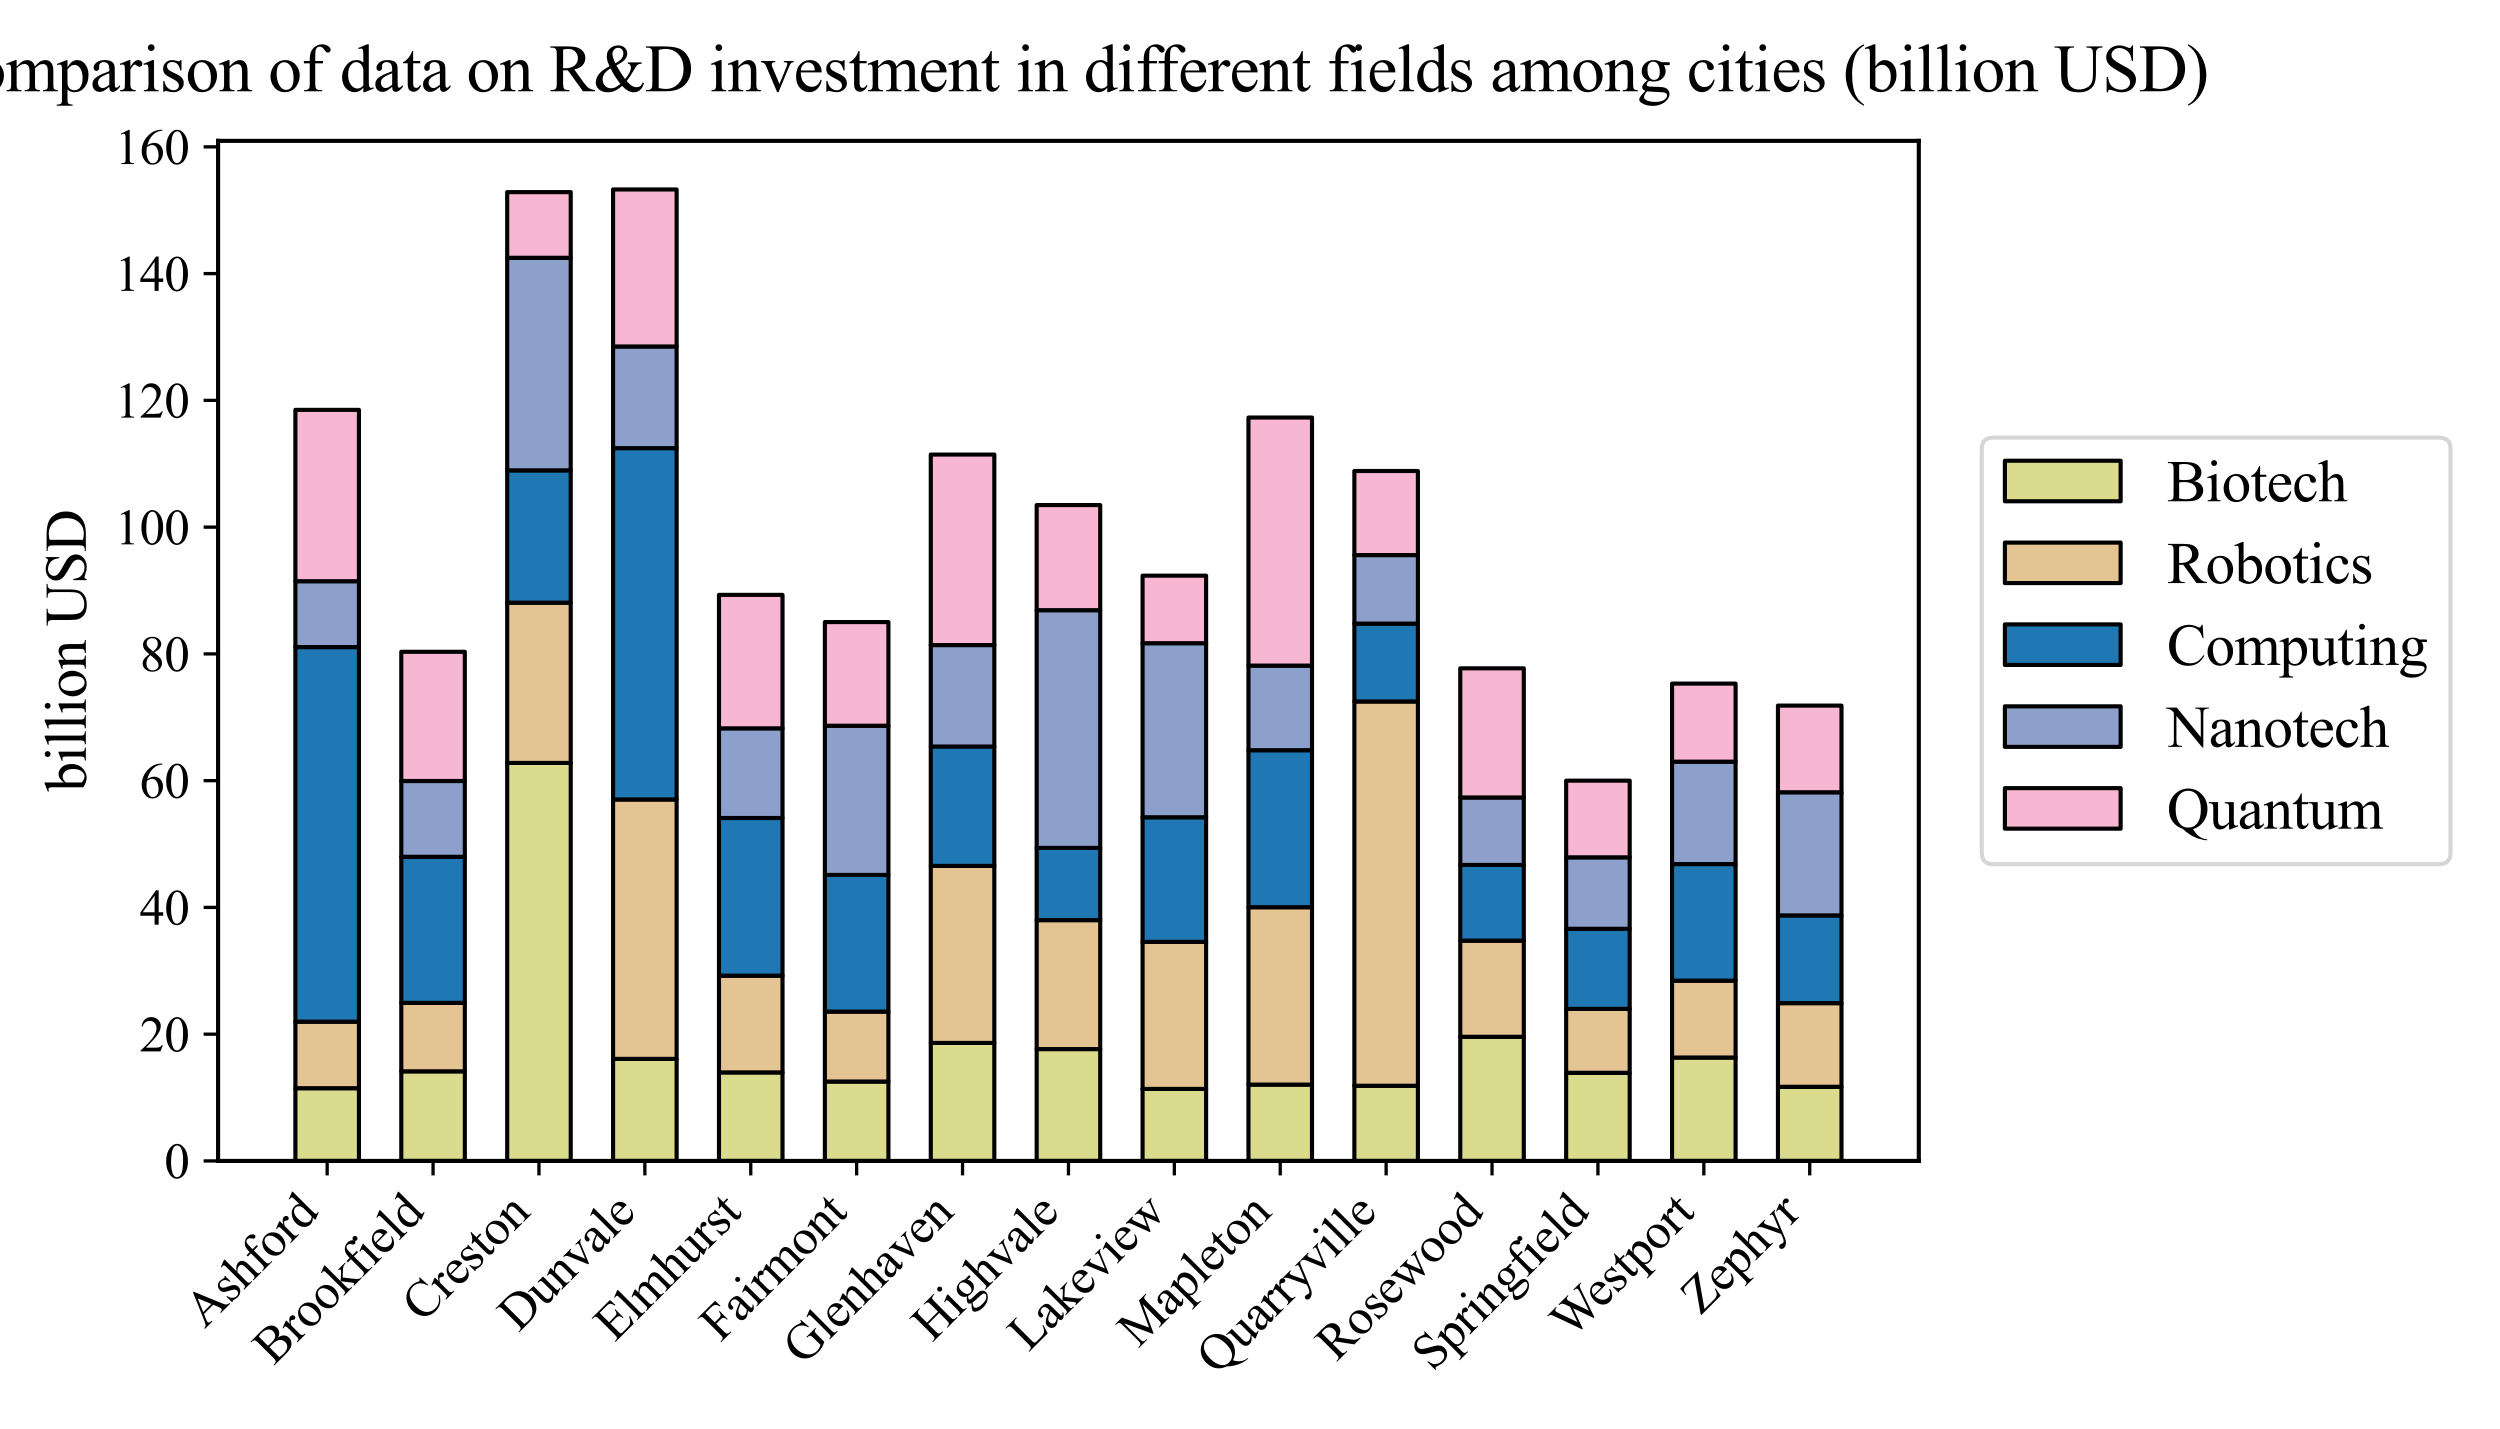 <?xml version="1.0" encoding="utf-8" standalone="no"?>
<!DOCTYPE svg PUBLIC "-//W3C//DTD SVG 1.1//EN"
  "http://www.w3.org/Graphics/SVG/1.1/DTD/svg11.dtd">
<svg xmlns:xlink="http://www.w3.org/1999/xlink" width="604.8pt" height="345.6pt" viewBox="0 0 604.8 345.6" xmlns="http://www.w3.org/2000/svg" version="1.1">
 <defs>
  <style type="text/css">*{stroke-linejoin: round; stroke-linecap: butt}</style>
 </defs>
 <g id="figure_1">
  <g id="patch_1">
   <path d="M 0 345.6 
L 604.8 345.6 
L 604.8 0 
L 0 0 
z
" style="fill: #ffffff"/>
  </g>
  <g id="axes_1">
   <g id="patch_2">
    <path d="M 52.76 280.855 
L 464.196 280.855 
L 464.196 34.08 
L 52.76 34.08 
z
" style="fill: #ffffff"/>
   </g>
   <g id="patch_3">
    <path d="M 71.462 280.855 
L 86.833 280.855 
L 86.833 263.253 
L 71.462 263.253 
z
" clip-path="url(#p13cc347399)" style="fill: #dbdb8d; stroke: #000000; stroke-linejoin: miter"/>
   </g>
   <g id="patch_4">
    <path d="M 97.08 280.855 
L 112.451 280.855 
L 112.451 259.174 
L 97.08 259.174 
z
" clip-path="url(#p13cc347399)" style="fill: #dbdb8d; stroke: #000000; stroke-linejoin: miter"/>
   </g>
   <g id="patch_5">
    <path d="M 122.699 280.855 
L 138.07 280.855 
L 138.07 184.564 
L 122.699 184.564 
z
" clip-path="url(#p13cc347399)" style="fill: #dbdb8d; stroke: #000000; stroke-linejoin: miter"/>
   </g>
   <g id="patch_6">
    <path d="M 148.318 280.855 
L 163.689 280.855 
L 163.689 256.169 
L 148.318 256.169 
z
" clip-path="url(#p13cc347399)" style="fill: #dbdb8d; stroke: #000000; stroke-linejoin: miter"/>
   </g>
   <g id="patch_7">
    <path d="M 173.936 280.855 
L 189.307 280.855 
L 189.307 259.435 
L 173.936 259.435 
z
" clip-path="url(#p13cc347399)" style="fill: #dbdb8d; stroke: #000000; stroke-linejoin: miter"/>
   </g>
   <g id="patch_8">
    <path d="M 199.555 280.855 
L 214.926 280.855 
L 214.926 261.643 
L 199.555 261.643 
z
" clip-path="url(#p13cc347399)" style="fill: #dbdb8d; stroke: #000000; stroke-linejoin: miter"/>
   </g>
   <g id="patch_9">
    <path d="M 225.174 280.855 
L 240.545 280.855 
L 240.545 252.305 
L 225.174 252.305 
z
" clip-path="url(#p13cc347399)" style="fill: #dbdb8d; stroke: #000000; stroke-linejoin: miter"/>
   </g>
   <g id="patch_10">
    <path d="M 250.792 280.855 
L 266.163 280.855 
L 266.163 253.792 
L 250.792 253.792 
z
" clip-path="url(#p13cc347399)" style="fill: #dbdb8d; stroke: #000000; stroke-linejoin: miter"/>
   </g>
   <g id="patch_11">
    <path d="M 276.411 280.855 
L 291.782 280.855 
L 291.782 263.437 
L 276.411 263.437 
z
" clip-path="url(#p13cc347399)" style="fill: #dbdb8d; stroke: #000000; stroke-linejoin: miter"/>
   </g>
   <g id="patch_12">
    <path d="M 302.03 280.855 
L 317.401 280.855 
L 317.401 262.379 
L 302.03 262.379 
z
" clip-path="url(#p13cc347399)" style="fill: #dbdb8d; stroke: #000000; stroke-linejoin: miter"/>
   </g>
   <g id="patch_13">
    <path d="M 327.648 280.855 
L 343.019 280.855 
L 343.019 262.655 
L 327.648 262.655 
z
" clip-path="url(#p13cc347399)" style="fill: #dbdb8d; stroke: #000000; stroke-linejoin: miter"/>
   </g>
   <g id="patch_14">
    <path d="M 353.267 280.855 
L 368.638 280.855 
L 368.638 250.818 
L 353.267 250.818 
z
" clip-path="url(#p13cc347399)" style="fill: #dbdb8d; stroke: #000000; stroke-linejoin: miter"/>
   </g>
   <g id="patch_15">
    <path d="M 378.885 280.855 
L 394.257 280.855 
L 394.257 259.527 
L 378.885 259.527 
z
" clip-path="url(#p13cc347399)" style="fill: #dbdb8d; stroke: #000000; stroke-linejoin: miter"/>
   </g>
   <g id="patch_16">
    <path d="M 404.504 280.855 
L 419.875 280.855 
L 419.875 255.832 
L 404.504 255.832 
z
" clip-path="url(#p13cc347399)" style="fill: #dbdb8d; stroke: #000000; stroke-linejoin: miter"/>
   </g>
   <g id="patch_17">
    <path d="M 430.123 280.855 
L 445.494 280.855 
L 445.494 262.916 
L 430.123 262.916 
z
" clip-path="url(#p13cc347399)" style="fill: #dbdb8d; stroke: #000000; stroke-linejoin: miter"/>
   </g>
   <g id="patch_18">
    <path d="M 71.462 263.253 
L 86.833 263.253 
L 86.833 247.169 
L 71.462 247.169 
z
" clip-path="url(#p13cc347399)" style="fill: #e5c494; stroke: #000000; stroke-linejoin: miter"/>
   </g>
   <g id="patch_19">
    <path d="M 97.08 259.174 
L 112.451 259.174 
L 112.451 242.615 
L 97.08 242.615 
z
" clip-path="url(#p13cc347399)" style="fill: #e5c494; stroke: #000000; stroke-linejoin: miter"/>
   </g>
   <g id="patch_20">
    <path d="M 122.699 184.564 
L 138.07 184.564 
L 138.07 145.802 
L 122.699 145.802 
z
" clip-path="url(#p13cc347399)" style="fill: #e5c494; stroke: #000000; stroke-linejoin: miter"/>
   </g>
   <g id="patch_21">
    <path d="M 148.318 256.169 
L 163.689 256.169 
L 163.689 193.411 
L 148.318 193.411 
z
" clip-path="url(#p13cc347399)" style="fill: #e5c494; stroke: #000000; stroke-linejoin: miter"/>
   </g>
   <g id="patch_22">
    <path d="M 173.936 259.435 
L 189.307 259.435 
L 189.307 236.037 
L 173.936 236.037 
z
" clip-path="url(#p13cc347399)" style="fill: #e5c494; stroke: #000000; stroke-linejoin: miter"/>
   </g>
   <g id="patch_23">
    <path d="M 199.555 261.643 
L 214.926 261.643 
L 214.926 244.731 
L 199.555 244.731 
z
" clip-path="url(#p13cc347399)" style="fill: #e5c494; stroke: #000000; stroke-linejoin: miter"/>
   </g>
   <g id="patch_24">
    <path d="M 225.174 252.305 
L 240.545 252.305 
L 240.545 209.48 
L 225.174 209.48 
z
" clip-path="url(#p13cc347399)" style="fill: #e5c494; stroke: #000000; stroke-linejoin: miter"/>
   </g>
   <g id="patch_25">
    <path d="M 250.792 253.792 
L 266.163 253.792 
L 266.163 222.605 
L 250.792 222.605 
z
" clip-path="url(#p13cc347399)" style="fill: #e5c494; stroke: #000000; stroke-linejoin: miter"/>
   </g>
   <g id="patch_26">
    <path d="M 276.411 263.437 
L 291.782 263.437 
L 291.782 227.864 
L 276.411 227.864 
z
" clip-path="url(#p13cc347399)" style="fill: #e5c494; stroke: #000000; stroke-linejoin: miter"/>
   </g>
   <g id="patch_27">
    <path d="M 302.03 262.379 
L 317.401 262.379 
L 317.401 219.477 
L 302.03 219.477 
z
" clip-path="url(#p13cc347399)" style="fill: #e5c494; stroke: #000000; stroke-linejoin: miter"/>
   </g>
   <g id="patch_28">
    <path d="M 327.648 262.655 
L 343.019 262.655 
L 343.019 169.706 
L 327.648 169.706 
z
" clip-path="url(#p13cc347399)" style="fill: #e5c494; stroke: #000000; stroke-linejoin: miter"/>
   </g>
   <g id="patch_29">
    <path d="M 353.267 250.818 
L 368.638 250.818 
L 368.638 227.573 
L 353.267 227.573 
z
" clip-path="url(#p13cc347399)" style="fill: #e5c494; stroke: #000000; stroke-linejoin: miter"/>
   </g>
   <g id="patch_30">
    <path d="M 378.885 259.527 
L 394.257 259.527 
L 394.257 244.071 
L 378.885 244.071 
z
" clip-path="url(#p13cc347399)" style="fill: #e5c494; stroke: #000000; stroke-linejoin: miter"/>
   </g>
   <g id="patch_31">
    <path d="M 404.504 255.832 
L 419.875 255.832 
L 419.875 237.248 
L 404.504 237.248 
z
" clip-path="url(#p13cc347399)" style="fill: #e5c494; stroke: #000000; stroke-linejoin: miter"/>
   </g>
   <g id="patch_32">
    <path d="M 430.123 262.916 
L 445.494 262.916 
L 445.494 242.676 
L 430.123 242.676 
z
" clip-path="url(#p13cc347399)" style="fill: #e5c494; stroke: #000000; stroke-linejoin: miter"/>
   </g>
   <g id="patch_33">
    <path d="M 71.462 247.169 
L 86.833 247.169 
L 86.833 156.535 
L 71.462 156.535 
z
" clip-path="url(#p13cc347399)" style="fill: #1f77b4; stroke: #000000; stroke-linejoin: miter"/>
   </g>
   <g id="patch_34">
    <path d="M 97.08 242.615 
L 112.451 242.615 
L 112.451 207.272 
L 97.08 207.272 
z
" clip-path="url(#p13cc347399)" style="fill: #1f77b4; stroke: #000000; stroke-linejoin: miter"/>
   </g>
   <g id="patch_35">
    <path d="M 122.699 145.802 
L 138.07 145.802 
L 138.07 113.787 
L 122.699 113.787 
z
" clip-path="url(#p13cc347399)" style="fill: #1f77b4; stroke: #000000; stroke-linejoin: miter"/>
   </g>
   <g id="patch_36">
    <path d="M 148.318 193.411 
L 163.689 193.411 
L 163.689 108.42 
L 148.318 108.42 
z
" clip-path="url(#p13cc347399)" style="fill: #1f77b4; stroke: #000000; stroke-linejoin: miter"/>
   </g>
   <g id="patch_37">
    <path d="M 173.936 236.037 
L 189.307 236.037 
L 189.307 197.888 
L 173.936 197.888 
z
" clip-path="url(#p13cc347399)" style="fill: #1f77b4; stroke: #000000; stroke-linejoin: miter"/>
   </g>
   <g id="patch_38">
    <path d="M 199.555 244.731 
L 214.926 244.731 
L 214.926 211.657 
L 199.555 211.657 
z
" clip-path="url(#p13cc347399)" style="fill: #1f77b4; stroke: #000000; stroke-linejoin: miter"/>
   </g>
   <g id="patch_39">
    <path d="M 225.174 209.48 
L 240.545 209.48 
L 240.545 180.593 
L 225.174 180.593 
z
" clip-path="url(#p13cc347399)" style="fill: #1f77b4; stroke: #000000; stroke-linejoin: miter"/>
   </g>
   <g id="patch_40">
    <path d="M 250.792 222.605 
L 266.163 222.605 
L 266.163 205.126 
L 250.792 205.126 
z
" clip-path="url(#p13cc347399)" style="fill: #1f77b4; stroke: #000000; stroke-linejoin: miter"/>
   </g>
   <g id="patch_41">
    <path d="M 276.411 227.864 
L 291.782 227.864 
L 291.782 197.72 
L 276.411 197.72 
z
" clip-path="url(#p13cc347399)" style="fill: #1f77b4; stroke: #000000; stroke-linejoin: miter"/>
   </g>
   <g id="patch_42">
    <path d="M 302.03 219.477 
L 317.401 219.477 
L 317.401 181.482 
L 302.03 181.482 
z
" clip-path="url(#p13cc347399)" style="fill: #1f77b4; stroke: #000000; stroke-linejoin: miter"/>
   </g>
   <g id="patch_43">
    <path d="M 327.648 169.706 
L 343.019 169.706 
L 343.019 150.862 
L 327.648 150.862 
z
" clip-path="url(#p13cc347399)" style="fill: #1f77b4; stroke: #000000; stroke-linejoin: miter"/>
   </g>
   <g id="patch_44">
    <path d="M 353.267 227.573 
L 368.638 227.573 
L 368.638 209.25 
L 353.267 209.25 
z
" clip-path="url(#p13cc347399)" style="fill: #1f77b4; stroke: #000000; stroke-linejoin: miter"/>
   </g>
   <g id="patch_45">
    <path d="M 378.885 244.071 
L 394.257 244.071 
L 394.257 224.69 
L 378.885 224.69 
z
" clip-path="url(#p13cc347399)" style="fill: #1f77b4; stroke: #000000; stroke-linejoin: miter"/>
   </g>
   <g id="patch_46">
    <path d="M 404.504 237.248 
L 419.875 237.248 
L 419.875 209.035 
L 404.504 209.035 
z
" clip-path="url(#p13cc347399)" style="fill: #1f77b4; stroke: #000000; stroke-linejoin: miter"/>
   </g>
   <g id="patch_47">
    <path d="M 430.123 242.676 
L 445.494 242.676 
L 445.494 221.455 
L 430.123 221.455 
z
" clip-path="url(#p13cc347399)" style="fill: #1f77b4; stroke: #000000; stroke-linejoin: miter"/>
   </g>
   <g id="patch_48">
    <path d="M 71.462 156.535 
L 86.833 156.535 
L 86.833 140.604 
L 71.462 140.604 
z
" clip-path="url(#p13cc347399)" style="fill: #8da0cb; stroke: #000000; stroke-linejoin: miter"/>
   </g>
   <g id="patch_49">
    <path d="M 97.08 207.272 
L 112.451 207.272 
L 112.451 188.934 
L 97.08 188.934 
z
" clip-path="url(#p13cc347399)" style="fill: #8da0cb; stroke: #000000; stroke-linejoin: miter"/>
   </g>
   <g id="patch_50">
    <path d="M 122.699 113.787 
L 138.07 113.787 
L 138.07 62.375 
L 122.699 62.375 
z
" clip-path="url(#p13cc347399)" style="fill: #8da0cb; stroke: #000000; stroke-linejoin: miter"/>
   </g>
   <g id="patch_51">
    <path d="M 148.318 108.42 
L 163.689 108.42 
L 163.689 83.811 
L 148.318 83.811 
z
" clip-path="url(#p13cc347399)" style="fill: #8da0cb; stroke: #000000; stroke-linejoin: miter"/>
   </g>
   <g id="patch_52">
    <path d="M 173.936 197.888 
L 189.307 197.888 
L 189.307 176.192 
L 173.936 176.192 
z
" clip-path="url(#p13cc347399)" style="fill: #8da0cb; stroke: #000000; stroke-linejoin: miter"/>
   </g>
   <g id="patch_53">
    <path d="M 199.555 211.657 
L 214.926 211.657 
L 214.926 175.564 
L 199.555 175.564 
z
" clip-path="url(#p13cc347399)" style="fill: #8da0cb; stroke: #000000; stroke-linejoin: miter"/>
   </g>
   <g id="patch_54">
    <path d="M 225.174 180.593 
L 240.545 180.593 
L 240.545 156.06 
L 225.174 156.06 
z
" clip-path="url(#p13cc347399)" style="fill: #8da0cb; stroke: #000000; stroke-linejoin: miter"/>
   </g>
   <g id="patch_55">
    <path d="M 250.792 205.126 
L 266.163 205.126 
L 266.163 147.627 
L 250.792 147.627 
z
" clip-path="url(#p13cc347399)" style="fill: #8da0cb; stroke: #000000; stroke-linejoin: miter"/>
   </g>
   <g id="patch_56">
    <path d="M 276.411 197.72 
L 291.782 197.72 
L 291.782 155.6 
L 276.411 155.6 
z
" clip-path="url(#p13cc347399)" style="fill: #8da0cb; stroke: #000000; stroke-linejoin: miter"/>
   </g>
   <g id="patch_57">
    <path d="M 302.03 181.482 
L 317.401 181.482 
L 317.401 161.028 
L 302.03 161.028 
z
" clip-path="url(#p13cc347399)" style="fill: #8da0cb; stroke: #000000; stroke-linejoin: miter"/>
   </g>
   <g id="patch_58">
    <path d="M 327.648 150.862 
L 343.019 150.862 
L 343.019 134.287 
L 327.648 134.287 
z
" clip-path="url(#p13cc347399)" style="fill: #8da0cb; stroke: #000000; stroke-linejoin: miter"/>
   </g>
   <g id="patch_59">
    <path d="M 353.267 209.25 
L 368.638 209.25 
L 368.638 192.921 
L 353.267 192.921 
z
" clip-path="url(#p13cc347399)" style="fill: #8da0cb; stroke: #000000; stroke-linejoin: miter"/>
   </g>
   <g id="patch_60">
    <path d="M 378.885 224.69 
L 394.257 224.69 
L 394.257 207.41 
L 378.885 207.41 
z
" clip-path="url(#p13cc347399)" style="fill: #8da0cb; stroke: #000000; stroke-linejoin: miter"/>
   </g>
   <g id="patch_61">
    <path d="M 404.504 209.035 
L 419.875 209.035 
L 419.875 184.257 
L 404.504 184.257 
z
" clip-path="url(#p13cc347399)" style="fill: #8da0cb; stroke: #000000; stroke-linejoin: miter"/>
   </g>
   <g id="patch_62">
    <path d="M 430.123 221.455 
L 445.494 221.455 
L 445.494 191.663 
L 430.123 191.663 
z
" clip-path="url(#p13cc347399)" style="fill: #8da0cb; stroke: #000000; stroke-linejoin: miter"/>
   </g>
   <g id="patch_63">
    <path d="M 71.462 140.604 
L 86.833 140.604 
L 86.833 99.159 
L 71.462 99.159 
z
" clip-path="url(#p13cc347399)" style="fill: #f7b6d2; stroke: #000000; stroke-linejoin: miter"/>
   </g>
   <g id="patch_64">
    <path d="M 97.08 188.934 
L 112.451 188.934 
L 112.451 157.685 
L 97.08 157.685 
z
" clip-path="url(#p13cc347399)" style="fill: #f7b6d2; stroke: #000000; stroke-linejoin: miter"/>
   </g>
   <g id="patch_65">
    <path d="M 122.699 62.375 
L 138.07 62.375 
L 138.07 46.475 
L 122.699 46.475 
z
" clip-path="url(#p13cc347399)" style="fill: #f7b6d2; stroke: #000000; stroke-linejoin: miter"/>
   </g>
   <g id="patch_66">
    <path d="M 148.318 83.811 
L 163.689 83.811 
L 163.689 45.831 
L 148.318 45.831 
z
" clip-path="url(#p13cc347399)" style="fill: #f7b6d2; stroke: #000000; stroke-linejoin: miter"/>
   </g>
   <g id="patch_67">
    <path d="M 173.936 176.192 
L 189.307 176.192 
L 189.307 143.916 
L 173.936 143.916 
z
" clip-path="url(#p13cc347399)" style="fill: #f7b6d2; stroke: #000000; stroke-linejoin: miter"/>
   </g>
   <g id="patch_68">
    <path d="M 199.555 175.564 
L 214.926 175.564 
L 214.926 150.494 
L 199.555 150.494 
z
" clip-path="url(#p13cc347399)" style="fill: #f7b6d2; stroke: #000000; stroke-linejoin: miter"/>
   </g>
   <g id="patch_69">
    <path d="M 225.174 156.06 
L 240.545 156.06 
L 240.545 109.969 
L 225.174 109.969 
z
" clip-path="url(#p13cc347399)" style="fill: #f7b6d2; stroke: #000000; stroke-linejoin: miter"/>
   </g>
   <g id="patch_70">
    <path d="M 250.792 147.627 
L 266.163 147.627 
L 266.163 122.189 
L 250.792 122.189 
z
" clip-path="url(#p13cc347399)" style="fill: #f7b6d2; stroke: #000000; stroke-linejoin: miter"/>
   </g>
   <g id="patch_71">
    <path d="M 276.411 155.6 
L 291.782 155.6 
L 291.782 139.27 
L 276.411 139.27 
z
" clip-path="url(#p13cc347399)" style="fill: #f7b6d2; stroke: #000000; stroke-linejoin: miter"/>
   </g>
   <g id="patch_72">
    <path d="M 302.03 161.028 
L 317.401 161.028 
L 317.401 101.015 
L 302.03 101.015 
z
" clip-path="url(#p13cc347399)" style="fill: #f7b6d2; stroke: #000000; stroke-linejoin: miter"/>
   </g>
   <g id="patch_73">
    <path d="M 327.648 134.287 
L 343.019 134.287 
L 343.019 113.94 
L 327.648 113.94 
z
" clip-path="url(#p13cc347399)" style="fill: #f7b6d2; stroke: #000000; stroke-linejoin: miter"/>
   </g>
   <g id="patch_74">
    <path d="M 353.267 192.921 
L 368.638 192.921 
L 368.638 161.687 
L 353.267 161.687 
z
" clip-path="url(#p13cc347399)" style="fill: #f7b6d2; stroke: #000000; stroke-linejoin: miter"/>
   </g>
   <g id="patch_75">
    <path d="M 378.885 207.41 
L 394.257 207.41 
L 394.257 188.857 
L 378.885 188.857 
z
" clip-path="url(#p13cc347399)" style="fill: #f7b6d2; stroke: #000000; stroke-linejoin: miter"/>
   </g>
   <g id="patch_76">
    <path d="M 404.504 184.257 
L 419.875 184.257 
L 419.875 165.382 
L 404.504 165.382 
z
" clip-path="url(#p13cc347399)" style="fill: #f7b6d2; stroke: #000000; stroke-linejoin: miter"/>
   </g>
   <g id="patch_77">
    <path d="M 430.123 191.663 
L 445.494 191.663 
L 445.494 170.703 
L 430.123 170.703 
z
" clip-path="url(#p13cc347399)" style="fill: #f7b6d2; stroke: #000000; stroke-linejoin: miter"/>
   </g>
   <g id="matplotlib.axis_1">
    <g id="xtick_1">
     <g id="line2d_1">
      <defs>
       <path id="m48e39bab8c" d="M 0 0 
L 0 3.5 
" style="stroke: #000000; stroke-width: 0.8"/>
      </defs>
      <g>
       <use xlink:href="#m48e39bab8c" x="79.147" y="280.855" style="stroke: #000000; stroke-width: 0.8"/>
      </g>
     </g>
     <g id="text_1">
      <!-- Ashford -->
      <g transform="translate(49.523 321.556) rotate(-45) scale(0.12 -0.12)">
       <defs>
        <path id="TimesNewRomanPSMT-41" d="M 2928 1419 
L 1288 1419 
L 1000 750 
Q 894 503 894 381 
Q 894 284 986 211 
Q 1078 138 1384 116 
L 1384 0 
L 50 0 
L 50 116 
Q 316 163 394 238 
Q 553 388 747 847 
L 2238 4334 
L 2347 4334 
L 3822 809 
Q 4000 384 4145 257 
Q 4291 131 4550 116 
L 4550 0 
L 2878 0 
L 2878 116 
Q 3131 128 3220 200 
Q 3309 272 3309 375 
Q 3309 513 3184 809 
L 2928 1419 
z
M 2841 1650 
L 2122 3363 
L 1384 1650 
L 2841 1650 
z
" transform="scale(0.016)"/>
        <path id="TimesNewRomanPSMT-73" d="M 2050 2947 
L 2050 1972 
L 1947 1972 
Q 1828 2431 1642 2597 
Q 1456 2763 1169 2763 
Q 950 2763 815 2647 
Q 681 2531 681 2391 
Q 681 2216 781 2091 
Q 878 1963 1175 1819 
L 1631 1597 
Q 2266 1288 2266 781 
Q 2266 391 1970 151 
Q 1675 -88 1309 -88 
Q 1047 -88 709 6 
Q 606 38 541 38 
Q 469 38 428 -44 
L 325 -44 
L 325 978 
L 428 978 
Q 516 541 762 319 
Q 1009 97 1316 97 
Q 1531 97 1667 223 
Q 1803 350 1803 528 
Q 1803 744 1651 891 
Q 1500 1038 1047 1263 
Q 594 1488 453 1669 
Q 313 1847 313 2119 
Q 313 2472 555 2709 
Q 797 2947 1181 2947 
Q 1350 2947 1591 2875 
Q 1750 2828 1803 2828 
Q 1853 2828 1881 2850 
Q 1909 2872 1947 2947 
L 2050 2947 
z
" transform="scale(0.016)"/>
        <path id="TimesNewRomanPSMT-68" d="M 1041 4444 
L 1041 2350 
Q 1388 2731 1591 2839 
Q 1794 2947 1997 2947 
Q 2241 2947 2416 2812 
Q 2591 2678 2675 2391 
Q 2734 2191 2734 1659 
L 2734 647 
Q 2734 375 2778 275 
Q 2809 200 2884 156 
Q 2959 113 3159 113 
L 3159 0 
L 1753 0 
L 1753 113 
L 1819 113 
Q 2019 113 2097 173 
Q 2175 234 2206 353 
Q 2216 403 2216 647 
L 2216 1659 
Q 2216 2128 2167 2275 
Q 2119 2422 2012 2495 
Q 1906 2569 1756 2569 
Q 1603 2569 1437 2487 
Q 1272 2406 1041 2159 
L 1041 647 
Q 1041 353 1073 281 
Q 1106 209 1195 161 
Q 1284 113 1503 113 
L 1503 0 
L 84 0 
L 84 113 
Q 275 113 384 172 
Q 447 203 484 290 
Q 522 378 522 647 
L 522 3238 
Q 522 3728 498 3840 
Q 475 3953 426 3993 
Q 378 4034 297 4034 
Q 231 4034 84 3984 
L 41 4094 
L 897 4444 
L 1041 4444 
z
" transform="scale(0.016)"/>
        <path id="TimesNewRomanPSMT-66" d="M 1319 2638 
L 1319 756 
Q 1319 356 1406 250 
Q 1522 113 1716 113 
L 1975 113 
L 1975 0 
L 266 0 
L 266 113 
L 394 113 
Q 519 113 622 175 
Q 725 238 764 344 
Q 803 450 803 756 
L 803 2638 
L 247 2638 
L 247 2863 
L 803 2863 
L 803 3050 
Q 803 3478 940 3775 
Q 1078 4072 1361 4255 
Q 1644 4438 1997 4438 
Q 2325 4438 2600 4225 
Q 2781 4084 2781 3909 
Q 2781 3816 2700 3733 
Q 2619 3650 2525 3650 
Q 2453 3650 2373 3701 
Q 2294 3753 2178 3923 
Q 2063 4094 1966 4153 
Q 1869 4213 1750 4213 
Q 1606 4213 1506 4136 
Q 1406 4059 1362 3898 
Q 1319 3738 1319 3069 
L 1319 2863 
L 2056 2863 
L 2056 2638 
L 1319 2638 
z
" transform="scale(0.016)"/>
        <path id="TimesNewRomanPSMT-6f" d="M 1600 2947 
Q 2250 2947 2644 2453 
Q 2978 2031 2978 1484 
Q 2978 1100 2793 706 
Q 2609 313 2286 112 
Q 1963 -88 1566 -88 
Q 919 -88 538 428 
Q 216 863 216 1403 
Q 216 1797 411 2186 
Q 606 2575 925 2761 
Q 1244 2947 1600 2947 
z
M 1503 2744 
Q 1338 2744 1170 2645 
Q 1003 2547 900 2300 
Q 797 2053 797 1666 
Q 797 1041 1045 587 
Q 1294 134 1700 134 
Q 2003 134 2200 384 
Q 2397 634 2397 1244 
Q 2397 2006 2069 2444 
Q 1847 2744 1503 2744 
z
" transform="scale(0.016)"/>
        <path id="TimesNewRomanPSMT-72" d="M 1038 2947 
L 1038 2303 
Q 1397 2947 1775 2947 
Q 1947 2947 2059 2842 
Q 2172 2738 2172 2600 
Q 2172 2478 2090 2393 
Q 2009 2309 1897 2309 
Q 1788 2309 1652 2417 
Q 1516 2525 1450 2525 
Q 1394 2525 1328 2463 
Q 1188 2334 1038 2041 
L 1038 669 
Q 1038 431 1097 309 
Q 1138 225 1241 169 
Q 1344 113 1538 113 
L 1538 0 
L 72 0 
L 72 113 
Q 291 113 397 181 
Q 475 231 506 341 
Q 522 394 522 644 
L 522 1753 
Q 522 2253 501 2348 
Q 481 2444 426 2487 
Q 372 2531 291 2531 
Q 194 2531 72 2484 
L 41 2597 
L 906 2947 
L 1038 2947 
z
" transform="scale(0.016)"/>
        <path id="TimesNewRomanPSMT-64" d="M 2222 322 
Q 2013 103 1813 7 
Q 1613 -88 1381 -88 
Q 913 -88 563 304 
Q 213 697 213 1313 
Q 213 1928 600 2439 
Q 988 2950 1597 2950 
Q 1975 2950 2222 2709 
L 2222 3238 
Q 2222 3728 2198 3840 
Q 2175 3953 2125 3993 
Q 2075 4034 2000 4034 
Q 1919 4034 1784 3984 
L 1744 4094 
L 2597 4444 
L 2738 4444 
L 2738 1134 
Q 2738 631 2761 520 
Q 2784 409 2836 365 
Q 2888 322 2956 322 
Q 3041 322 3181 375 
L 3216 266 
L 2366 -88 
L 2222 -88 
L 2222 322 
z
M 2222 541 
L 2222 2016 
Q 2203 2228 2109 2403 
Q 2016 2578 1861 2667 
Q 1706 2756 1559 2756 
Q 1284 2756 1069 2509 
Q 784 2184 784 1559 
Q 784 928 1059 592 
Q 1334 256 1672 256 
Q 1956 256 2222 541 
z
" transform="scale(0.016)"/>
       </defs>
       <use xlink:href="#TimesNewRomanPSMT-41"/>
       <use xlink:href="#TimesNewRomanPSMT-73" x="72.217"/>
       <use xlink:href="#TimesNewRomanPSMT-68" x="111.133"/>
       <use xlink:href="#TimesNewRomanPSMT-66" x="161.133"/>
       <use xlink:href="#TimesNewRomanPSMT-6f" x="194.434"/>
       <use xlink:href="#TimesNewRomanPSMT-72" x="244.434"/>
       <use xlink:href="#TimesNewRomanPSMT-64" x="277.734"/>
      </g>
     </g>
    </g>
    <g id="xtick_2">
     <g id="line2d_2">
      <g>
       <use xlink:href="#m48e39bab8c" x="104.766" y="280.855" style="stroke: #000000; stroke-width: 0.8"/>
      </g>
     </g>
     <g id="text_2">
      <!-- Brookfield -->
      <g transform="translate(66.188 330.51) rotate(-45) scale(0.12 -0.12)">
       <defs>
        <path id="TimesNewRomanPSMT-42" d="M 2956 2163 
Q 3397 2069 3616 1863 
Q 3919 1575 3919 1159 
Q 3919 844 3719 555 
Q 3519 266 3170 133 
Q 2822 0 2106 0 
L 106 0 
L 106 116 
L 266 116 
Q 531 116 647 284 
Q 719 394 719 750 
L 719 3488 
Q 719 3881 628 3984 
Q 506 4122 266 4122 
L 106 4122 
L 106 4238 
L 1938 4238 
Q 2450 4238 2759 4163 
Q 3228 4050 3475 3764 
Q 3722 3478 3722 3106 
Q 3722 2788 3528 2536 
Q 3334 2284 2956 2163 
z
M 1319 2331 
Q 1434 2309 1582 2298 
Q 1731 2288 1909 2288 
Q 2366 2288 2595 2386 
Q 2825 2484 2947 2687 
Q 3069 2891 3069 3131 
Q 3069 3503 2766 3765 
Q 2463 4028 1881 4028 
Q 1569 4028 1319 3959 
L 1319 2331 
z
M 1319 306 
Q 1681 222 2034 222 
Q 2600 222 2897 476 
Q 3194 731 3194 1106 
Q 3194 1353 3059 1581 
Q 2925 1809 2622 1940 
Q 2319 2072 1872 2072 
Q 1678 2072 1540 2065 
Q 1403 2059 1319 2044 
L 1319 306 
z
" transform="scale(0.016)"/>
        <path id="TimesNewRomanPSMT-6b" d="M 1047 4444 
L 1047 1597 
L 1775 2259 
Q 2006 2472 2044 2528 
Q 2069 2566 2069 2603 
Q 2069 2666 2017 2711 
Q 1966 2756 1847 2763 
L 1847 2863 
L 3091 2863 
L 3091 2763 
Q 2834 2756 2664 2684 
Q 2494 2613 2291 2428 
L 1556 1750 
L 2291 822 
Q 2597 438 2703 334 
Q 2853 188 2966 144 
Q 3044 113 3238 113 
L 3238 0 
L 1847 0 
L 1847 113 
Q 1966 116 2008 148 
Q 2050 181 2050 241 
Q 2050 313 1925 472 
L 1047 1594 
L 1047 644 
Q 1047 366 1086 278 
Q 1125 191 1197 153 
Q 1269 116 1509 113 
L 1509 0 
L 53 0 
L 53 113 
Q 272 113 381 166 
Q 447 200 481 272 
Q 528 375 528 628 
L 528 3234 
Q 528 3731 506 3842 
Q 484 3953 434 3995 
Q 384 4038 303 4038 
Q 238 4038 106 3984 
L 53 4094 
L 903 4444 
L 1047 4444 
z
" transform="scale(0.016)"/>
        <path id="TimesNewRomanPSMT-69" d="M 928 4444 
Q 1059 4444 1151 4351 
Q 1244 4259 1244 4128 
Q 1244 3997 1151 3903 
Q 1059 3809 928 3809 
Q 797 3809 703 3903 
Q 609 3997 609 4128 
Q 609 4259 701 4351 
Q 794 4444 928 4444 
z
M 1188 2947 
L 1188 647 
Q 1188 378 1227 289 
Q 1266 200 1342 156 
Q 1419 113 1622 113 
L 1622 0 
L 231 0 
L 231 113 
Q 441 113 512 153 
Q 584 194 626 287 
Q 669 381 669 647 
L 669 1750 
Q 669 2216 641 2353 
Q 619 2453 572 2492 
Q 525 2531 444 2531 
Q 356 2531 231 2484 
L 188 2597 
L 1050 2947 
L 1188 2947 
z
" transform="scale(0.016)"/>
        <path id="TimesNewRomanPSMT-65" d="M 681 1784 
Q 678 1147 991 784 
Q 1303 422 1725 422 
Q 2006 422 2214 576 
Q 2422 731 2563 1106 
L 2659 1044 
Q 2594 616 2278 264 
Q 1963 -88 1488 -88 
Q 972 -88 605 314 
Q 238 716 238 1394 
Q 238 2128 614 2539 
Q 991 2950 1559 2950 
Q 2041 2950 2350 2633 
Q 2659 2316 2659 1784 
L 681 1784 
z
M 681 1966 
L 2006 1966 
Q 1991 2241 1941 2353 
Q 1863 2528 1708 2628 
Q 1553 2728 1384 2728 
Q 1125 2728 920 2526 
Q 716 2325 681 1966 
z
" transform="scale(0.016)"/>
        <path id="TimesNewRomanPSMT-6c" d="M 1184 4444 
L 1184 647 
Q 1184 378 1223 290 
Q 1263 203 1344 158 
Q 1425 113 1647 113 
L 1647 0 
L 244 0 
L 244 113 
Q 441 113 512 153 
Q 584 194 625 287 
Q 666 381 666 647 
L 666 3247 
Q 666 3731 644 3842 
Q 622 3953 573 3993 
Q 525 4034 450 4034 
Q 369 4034 244 3984 
L 191 4094 
L 1044 4444 
L 1184 4444 
z
" transform="scale(0.016)"/>
       </defs>
       <use xlink:href="#TimesNewRomanPSMT-42"/>
       <use xlink:href="#TimesNewRomanPSMT-72" x="66.699"/>
       <use xlink:href="#TimesNewRomanPSMT-6f" x="100"/>
       <use xlink:href="#TimesNewRomanPSMT-6f" x="150"/>
       <use xlink:href="#TimesNewRomanPSMT-6b" x="200"/>
       <use xlink:href="#TimesNewRomanPSMT-66" x="250"/>
       <use xlink:href="#TimesNewRomanPSMT-69" x="283.301"/>
       <use xlink:href="#TimesNewRomanPSMT-65" x="311.084"/>
       <use xlink:href="#TimesNewRomanPSMT-6c" x="355.469"/>
       <use xlink:href="#TimesNewRomanPSMT-64" x="383.252"/>
      </g>
     </g>
    </g>
    <g id="xtick_3">
     <g id="line2d_3">
      <g>
       <use xlink:href="#m48e39bab8c" x="130.385" y="280.855" style="stroke: #000000; stroke-width: 0.8"/>
      </g>
     </g>
     <g id="text_3">
      <!-- Creston -->
      <g transform="translate(102.172 320.144) rotate(-45) scale(0.12 -0.12)">
       <defs>
        <path id="TimesNewRomanPSMT-43" d="M 3853 4334 
L 3950 2894 
L 3853 2894 
Q 3659 3541 3300 3825 
Q 2941 4109 2438 4109 
Q 2016 4109 1675 3895 
Q 1334 3681 1139 3212 
Q 944 2744 944 2047 
Q 944 1472 1128 1050 
Q 1313 628 1683 403 
Q 2053 178 2528 178 
Q 2941 178 3256 354 
Q 3572 531 3950 1056 
L 4047 994 
Q 3728 428 3303 165 
Q 2878 -97 2294 -97 
Q 1241 -97 663 684 
Q 231 1266 231 2053 
Q 231 2688 515 3219 
Q 800 3750 1298 4042 
Q 1797 4334 2388 4334 
Q 2847 4334 3294 4109 
Q 3425 4041 3481 4041 
Q 3566 4041 3628 4100 
Q 3709 4184 3744 4334 
L 3853 4334 
z
" transform="scale(0.016)"/>
        <path id="TimesNewRomanPSMT-74" d="M 1031 3803 
L 1031 2863 
L 1700 2863 
L 1700 2644 
L 1031 2644 
L 1031 788 
Q 1031 509 1111 412 
Q 1191 316 1316 316 
Q 1419 316 1516 380 
Q 1613 444 1666 569 
L 1788 569 
Q 1678 263 1478 108 
Q 1278 -47 1066 -47 
Q 922 -47 784 33 
Q 647 113 581 261 
Q 516 409 516 719 
L 516 2644 
L 63 2644 
L 63 2747 
Q 234 2816 414 2980 
Q 594 3144 734 3369 
Q 806 3488 934 3803 
L 1031 3803 
z
" transform="scale(0.016)"/>
        <path id="TimesNewRomanPSMT-6e" d="M 1034 2341 
Q 1538 2947 1994 2947 
Q 2228 2947 2397 2830 
Q 2566 2713 2666 2444 
Q 2734 2256 2734 1869 
L 2734 647 
Q 2734 375 2778 278 
Q 2813 200 2889 156 
Q 2966 113 3172 113 
L 3172 0 
L 1756 0 
L 1756 113 
L 1816 113 
Q 2016 113 2095 173 
Q 2175 234 2206 353 
Q 2219 400 2219 647 
L 2219 1819 
Q 2219 2209 2117 2386 
Q 2016 2563 1775 2563 
Q 1403 2563 1034 2156 
L 1034 647 
Q 1034 356 1069 288 
Q 1113 197 1189 155 
Q 1266 113 1500 113 
L 1500 0 
L 84 0 
L 84 113 
L 147 113 
Q 366 113 442 223 
Q 519 334 519 647 
L 519 1709 
Q 519 2225 495 2337 
Q 472 2450 423 2490 
Q 375 2531 294 2531 
Q 206 2531 84 2484 
L 38 2597 
L 900 2947 
L 1034 2947 
L 1034 2341 
z
" transform="scale(0.016)"/>
       </defs>
       <use xlink:href="#TimesNewRomanPSMT-43"/>
       <use xlink:href="#TimesNewRomanPSMT-72" x="66.699"/>
       <use xlink:href="#TimesNewRomanPSMT-65" x="100"/>
       <use xlink:href="#TimesNewRomanPSMT-73" x="144.385"/>
       <use xlink:href="#TimesNewRomanPSMT-74" x="183.301"/>
       <use xlink:href="#TimesNewRomanPSMT-6f" x="211.084"/>
       <use xlink:href="#TimesNewRomanPSMT-6e" x="261.084"/>
      </g>
     </g>
    </g>
    <g id="xtick_4">
     <g id="line2d_4">
      <g>
       <use xlink:href="#m48e39bab8c" x="156.003" y="280.855" style="stroke: #000000; stroke-width: 0.8"/>
      </g>
     </g>
     <g id="text_4">
      <!-- Dunvale -->
      <g transform="translate(125.442 322.494) rotate(-45) scale(0.12 -0.12)">
       <defs>
        <path id="TimesNewRomanPSMT-44" d="M 109 0 
L 109 116 
L 269 116 
Q 538 116 650 288 
Q 719 391 719 750 
L 719 3488 
Q 719 3884 631 3984 
Q 509 4122 269 4122 
L 109 4122 
L 109 4238 
L 1834 4238 
Q 2784 4238 3279 4022 
Q 3775 3806 4076 3303 
Q 4378 2800 4378 2141 
Q 4378 1256 3841 663 
Q 3238 0 2003 0 
L 109 0 
z
M 1319 306 
Q 1716 219 1984 219 
Q 2709 219 3187 728 
Q 3666 1238 3666 2109 
Q 3666 2988 3187 3494 
Q 2709 4000 1959 4000 
Q 1678 4000 1319 3909 
L 1319 306 
z
" transform="scale(0.016)"/>
        <path id="TimesNewRomanPSMT-75" d="M 2709 2863 
L 2709 1128 
Q 2709 631 2732 520 
Q 2756 409 2807 365 
Q 2859 322 2928 322 
Q 3025 322 3147 375 
L 3191 266 
L 2334 -88 
L 2194 -88 
L 2194 519 
Q 1825 119 1631 15 
Q 1438 -88 1222 -88 
Q 981 -88 804 51 
Q 628 191 559 409 
Q 491 628 491 1028 
L 491 2306 
Q 491 2509 447 2587 
Q 403 2666 317 2708 
Q 231 2750 6 2747 
L 6 2863 
L 1009 2863 
L 1009 947 
Q 1009 547 1148 422 
Q 1288 297 1484 297 
Q 1619 297 1789 381 
Q 1959 466 2194 703 
L 2194 2325 
Q 2194 2569 2105 2655 
Q 2016 2741 1734 2747 
L 1734 2863 
L 2709 2863 
z
" transform="scale(0.016)"/>
        <path id="TimesNewRomanPSMT-76" d="M 53 2863 
L 1400 2863 
L 1400 2747 
L 1313 2747 
Q 1191 2747 1127 2687 
Q 1063 2628 1063 2528 
Q 1063 2419 1128 2269 
L 1794 688 
L 2463 2328 
Q 2534 2503 2534 2594 
Q 2534 2638 2509 2666 
Q 2475 2713 2422 2730 
Q 2369 2747 2206 2747 
L 2206 2863 
L 3141 2863 
L 3141 2747 
Q 2978 2734 2916 2681 
Q 2806 2588 2719 2369 
L 1703 -88 
L 1575 -88 
L 553 2328 
Q 484 2497 421 2570 
Q 359 2644 263 2694 
Q 209 2722 53 2747 
L 53 2863 
z
" transform="scale(0.016)"/>
        <path id="TimesNewRomanPSMT-61" d="M 1822 413 
Q 1381 72 1269 19 
Q 1100 -59 909 -59 
Q 613 -59 420 144 
Q 228 347 228 678 
Q 228 888 322 1041 
Q 450 1253 767 1440 
Q 1084 1628 1822 1897 
L 1822 2009 
Q 1822 2438 1686 2597 
Q 1550 2756 1291 2756 
Q 1094 2756 978 2650 
Q 859 2544 859 2406 
L 866 2225 
Q 866 2081 792 2003 
Q 719 1925 600 1925 
Q 484 1925 411 2006 
Q 338 2088 338 2228 
Q 338 2497 613 2722 
Q 888 2947 1384 2947 
Q 1766 2947 2009 2819 
Q 2194 2722 2281 2516 
Q 2338 2381 2338 1966 
L 2338 994 
Q 2338 584 2353 492 
Q 2369 400 2405 369 
Q 2441 338 2488 338 
Q 2538 338 2575 359 
Q 2641 400 2828 588 
L 2828 413 
Q 2478 -56 2159 -56 
Q 2006 -56 1915 50 
Q 1825 156 1822 413 
z
M 1822 616 
L 1822 1706 
Q 1350 1519 1213 1441 
Q 966 1303 859 1153 
Q 753 1003 753 825 
Q 753 600 887 451 
Q 1022 303 1197 303 
Q 1434 303 1822 616 
z
" transform="scale(0.016)"/>
       </defs>
       <use xlink:href="#TimesNewRomanPSMT-44"/>
       <use xlink:href="#TimesNewRomanPSMT-75" x="72.217"/>
       <use xlink:href="#TimesNewRomanPSMT-6e" x="122.217"/>
       <use xlink:href="#TimesNewRomanPSMT-76" x="172.217"/>
       <use xlink:href="#TimesNewRomanPSMT-61" x="222.217"/>
       <use xlink:href="#TimesNewRomanPSMT-6c" x="266.602"/>
       <use xlink:href="#TimesNewRomanPSMT-65" x="294.385"/>
      </g>
     </g>
    </g>
    <g id="xtick_5">
     <g id="line2d_5">
      <g>
       <use xlink:href="#m48e39bab8c" x="181.622" y="280.855" style="stroke: #000000; stroke-width: 0.8"/>
      </g>
     </g>
     <g id="text_5">
      <!-- Elmhurst -->
      <g transform="translate(148.696 324.858) rotate(-45) scale(0.12 -0.12)">
       <defs>
        <path id="TimesNewRomanPSMT-45" d="M 1338 4006 
L 1338 2331 
L 2269 2331 
Q 2631 2331 2753 2441 
Q 2916 2584 2934 2947 
L 3050 2947 
L 3050 1472 
L 2934 1472 
Q 2891 1781 2847 1869 
Q 2791 1978 2662 2040 
Q 2534 2103 2269 2103 
L 1338 2103 
L 1338 706 
Q 1338 425 1363 364 
Q 1388 303 1450 267 
Q 1513 231 1688 231 
L 2406 231 
Q 2766 231 2928 281 
Q 3091 331 3241 478 
Q 3434 672 3638 1063 
L 3763 1063 
L 3397 0 
L 131 0 
L 131 116 
L 281 116 
Q 431 116 566 188 
Q 666 238 702 338 
Q 738 438 738 747 
L 738 3500 
Q 738 3903 656 3997 
Q 544 4122 281 4122 
L 131 4122 
L 131 4238 
L 3397 4238 
L 3444 3309 
L 3322 3309 
Q 3256 3644 3176 3769 
Q 3097 3894 2941 3959 
Q 2816 4006 2500 4006 
L 1338 4006 
z
" transform="scale(0.016)"/>
        <path id="TimesNewRomanPSMT-6d" d="M 1050 2338 
Q 1363 2650 1419 2697 
Q 1559 2816 1721 2881 
Q 1884 2947 2044 2947 
Q 2313 2947 2506 2790 
Q 2700 2634 2766 2338 
Q 3088 2713 3309 2830 
Q 3531 2947 3766 2947 
Q 3994 2947 4170 2830 
Q 4347 2713 4450 2447 
Q 4519 2266 4519 1878 
L 4519 647 
Q 4519 378 4559 278 
Q 4591 209 4675 161 
Q 4759 113 4950 113 
L 4950 0 
L 3538 0 
L 3538 113 
L 3597 113 
Q 3781 113 3884 184 
Q 3956 234 3988 344 
Q 4000 397 4000 647 
L 4000 1878 
Q 4000 2228 3916 2372 
Q 3794 2572 3525 2572 
Q 3359 2572 3192 2489 
Q 3025 2406 2788 2181 
L 2781 2147 
L 2788 2013 
L 2788 647 
Q 2788 353 2820 281 
Q 2853 209 2943 161 
Q 3034 113 3253 113 
L 3253 0 
L 1806 0 
L 1806 113 
Q 2044 113 2133 169 
Q 2222 225 2256 338 
Q 2272 391 2272 647 
L 2272 1878 
Q 2272 2228 2169 2381 
Q 2031 2581 1784 2581 
Q 1616 2581 1450 2491 
Q 1191 2353 1050 2181 
L 1050 647 
Q 1050 366 1089 281 
Q 1128 197 1204 155 
Q 1281 113 1516 113 
L 1516 0 
L 100 0 
L 100 113 
Q 297 113 375 155 
Q 453 197 493 289 
Q 534 381 534 647 
L 534 1741 
Q 534 2213 506 2350 
Q 484 2453 437 2492 
Q 391 2531 309 2531 
Q 222 2531 100 2484 
L 53 2597 
L 916 2947 
L 1050 2947 
L 1050 2338 
z
" transform="scale(0.016)"/>
       </defs>
       <use xlink:href="#TimesNewRomanPSMT-45"/>
       <use xlink:href="#TimesNewRomanPSMT-6c" x="61.084"/>
       <use xlink:href="#TimesNewRomanPSMT-6d" x="88.867"/>
       <use xlink:href="#TimesNewRomanPSMT-68" x="166.65"/>
       <use xlink:href="#TimesNewRomanPSMT-75" x="216.65"/>
       <use xlink:href="#TimesNewRomanPSMT-72" x="266.65"/>
       <use xlink:href="#TimesNewRomanPSMT-73" x="299.951"/>
       <use xlink:href="#TimesNewRomanPSMT-74" x="338.867"/>
      </g>
     </g>
    </g>
    <g id="xtick_6">
     <g id="line2d_6">
      <g>
       <use xlink:href="#m48e39bab8c" x="207.24" y="280.855" style="stroke: #000000; stroke-width: 0.8"/>
      </g>
     </g>
     <g id="text_6">
      <!-- Fairmont -->
      <g transform="translate(174.315 324.858) rotate(-45) scale(0.12 -0.12)">
       <defs>
        <path id="TimesNewRomanPSMT-46" d="M 1309 4006 
L 1309 2341 
L 2081 2341 
Q 2347 2341 2470 2458 
Q 2594 2575 2634 2922 
L 2750 2922 
L 2750 1488 
L 2634 1488 
Q 2631 1734 2570 1850 
Q 2509 1966 2401 2023 
Q 2294 2081 2081 2081 
L 1309 2081 
L 1309 750 
Q 1309 428 1350 325 
Q 1381 247 1481 191 
Q 1619 116 1769 116 
L 1922 116 
L 1922 0 
L 103 0 
L 103 116 
L 253 116 
Q 516 116 634 269 
Q 709 369 709 750 
L 709 3488 
Q 709 3809 669 3913 
Q 638 3991 541 4047 
Q 406 4122 253 4122 
L 103 4122 
L 103 4238 
L 3256 4238 
L 3297 3306 
L 3188 3306 
Q 3106 3603 2998 3742 
Q 2891 3881 2733 3943 
Q 2575 4006 2244 4006 
L 1309 4006 
z
" transform="scale(0.016)"/>
       </defs>
       <use xlink:href="#TimesNewRomanPSMT-46"/>
       <use xlink:href="#TimesNewRomanPSMT-61" x="55.615"/>
       <use xlink:href="#TimesNewRomanPSMT-69" x="100"/>
       <use xlink:href="#TimesNewRomanPSMT-72" x="127.783"/>
       <use xlink:href="#TimesNewRomanPSMT-6d" x="161.084"/>
       <use xlink:href="#TimesNewRomanPSMT-6f" x="238.867"/>
       <use xlink:href="#TimesNewRomanPSMT-6e" x="288.867"/>
       <use xlink:href="#TimesNewRomanPSMT-74" x="338.867"/>
      </g>
     </g>
    </g>
    <g id="xtick_7">
     <g id="line2d_7">
      <g>
       <use xlink:href="#m48e39bab8c" x="232.859" y="280.855" style="stroke: #000000; stroke-width: 0.8"/>
      </g>
     </g>
     <g id="text_7">
      <!-- Glenhaven -->
      <g transform="translate(194.288 330.503) rotate(-45) scale(0.12 -0.12)">
       <defs>
        <path id="TimesNewRomanPSMT-47" d="M 3928 4334 
L 4038 2997 
L 3928 2997 
Q 3763 3497 3500 3750 
Q 3122 4116 2528 4116 
Q 1719 4116 1297 3475 
Q 944 2934 944 2188 
Q 944 1581 1178 1081 
Q 1413 581 1792 348 
Q 2172 116 2572 116 
Q 2806 116 3025 175 
Q 3244 234 3447 350 
L 3447 1575 
Q 3447 1894 3398 1992 
Q 3350 2091 3248 2142 
Q 3147 2194 2891 2194 
L 2891 2313 
L 4531 2313 
L 4531 2194 
L 4453 2194 
Q 4209 2194 4119 2031 
Q 4056 1916 4056 1575 
L 4056 278 
Q 3697 84 3347 -6 
Q 2997 -97 2569 -97 
Q 1341 -97 703 691 
Q 225 1281 225 2053 
Q 225 2613 494 3125 
Q 813 3734 1369 4063 
Q 1834 4334 2469 4334 
Q 2700 4334 2889 4296 
Q 3078 4259 3425 4131 
Q 3600 4066 3659 4066 
Q 3719 4066 3761 4120 
Q 3803 4175 3813 4334 
L 3928 4334 
z
" transform="scale(0.016)"/>
       </defs>
       <use xlink:href="#TimesNewRomanPSMT-47"/>
       <use xlink:href="#TimesNewRomanPSMT-6c" x="72.217"/>
       <use xlink:href="#TimesNewRomanPSMT-65" x="100"/>
       <use xlink:href="#TimesNewRomanPSMT-6e" x="144.385"/>
       <use xlink:href="#TimesNewRomanPSMT-68" x="194.385"/>
       <use xlink:href="#TimesNewRomanPSMT-61" x="244.385"/>
       <use xlink:href="#TimesNewRomanPSMT-76" x="288.77"/>
       <use xlink:href="#TimesNewRomanPSMT-65" x="338.77"/>
       <use xlink:href="#TimesNewRomanPSMT-6e" x="383.154"/>
      </g>
     </g>
    </g>
    <g id="xtick_8">
     <g id="line2d_8">
      <g>
       <use xlink:href="#m48e39bab8c" x="258.478" y="280.855" style="stroke: #000000; stroke-width: 0.8"/>
      </g>
     </g>
     <g id="text_8">
      <!-- Highvale -->
      <g transform="translate(225.543 324.851) rotate(-45) scale(0.12 -0.12)">
       <defs>
        <path id="TimesNewRomanPSMT-48" d="M 1316 2272 
L 3284 2272 
L 3284 3484 
Q 3284 3809 3244 3913 
Q 3213 3991 3113 4047 
Q 2978 4122 2828 4122 
L 2678 4122 
L 2678 4238 
L 4491 4238 
L 4491 4122 
L 4341 4122 
Q 4191 4122 4056 4050 
Q 3956 4000 3920 3898 
Q 3884 3797 3884 3484 
L 3884 750 
Q 3884 428 3925 325 
Q 3956 247 4053 191 
Q 4191 116 4341 116 
L 4491 116 
L 4491 0 
L 2678 0 
L 2678 116 
L 2828 116 
Q 3088 116 3206 269 
Q 3284 369 3284 750 
L 3284 2041 
L 1316 2041 
L 1316 750 
Q 1316 428 1356 325 
Q 1388 247 1488 191 
Q 1622 116 1772 116 
L 1925 116 
L 1925 0 
L 109 0 
L 109 116 
L 259 116 
Q 522 116 641 269 
Q 716 369 716 750 
L 716 3484 
Q 716 3809 675 3913 
Q 644 3991 547 4047 
Q 409 4122 259 4122 
L 109 4122 
L 109 4238 
L 1925 4238 
L 1925 4122 
L 1772 4122 
Q 1622 4122 1488 4050 
Q 1391 4000 1353 3898 
Q 1316 3797 1316 3484 
L 1316 2272 
z
" transform="scale(0.016)"/>
        <path id="TimesNewRomanPSMT-67" d="M 966 1044 
Q 703 1172 562 1401 
Q 422 1631 422 1909 
Q 422 2334 742 2640 
Q 1063 2947 1563 2947 
Q 1972 2947 2272 2747 
L 2878 2747 
Q 3013 2747 3034 2739 
Q 3056 2731 3066 2713 
Q 3084 2684 3084 2613 
Q 3084 2531 3069 2500 
Q 3059 2484 3036 2475 
Q 3013 2466 2878 2466 
L 2506 2466 
Q 2681 2241 2681 1891 
Q 2681 1491 2375 1206 
Q 2069 922 1553 922 
Q 1341 922 1119 984 
Q 981 866 932 777 
Q 884 688 884 625 
Q 884 572 936 522 
Q 988 472 1138 450 
Q 1225 438 1575 428 
Q 2219 413 2409 384 
Q 2700 344 2873 169 
Q 3047 -6 3047 -263 
Q 3047 -616 2716 -925 
Q 2228 -1381 1444 -1381 
Q 841 -1381 425 -1109 
Q 191 -953 191 -784 
Q 191 -709 225 -634 
Q 278 -519 444 -313 
Q 466 -284 763 25 
Q 600 122 533 198 
Q 466 275 466 372 
Q 466 481 555 628 
Q 644 775 966 1044 
z
M 1509 2797 
Q 1278 2797 1122 2612 
Q 966 2428 966 2047 
Q 966 1553 1178 1281 
Q 1341 1075 1591 1075 
Q 1828 1075 1981 1253 
Q 2134 1431 2134 1813 
Q 2134 2309 1919 2591 
Q 1759 2797 1509 2797 
z
M 934 0 
Q 788 -159 713 -296 
Q 638 -434 638 -550 
Q 638 -700 819 -813 
Q 1131 -1006 1722 -1006 
Q 2284 -1006 2551 -807 
Q 2819 -609 2819 -384 
Q 2819 -222 2659 -153 
Q 2497 -84 2016 -72 
Q 1313 -53 934 0 
z
" transform="scale(0.016)"/>
       </defs>
       <use xlink:href="#TimesNewRomanPSMT-48"/>
       <use xlink:href="#TimesNewRomanPSMT-69" x="72.217"/>
       <use xlink:href="#TimesNewRomanPSMT-67" x="100"/>
       <use xlink:href="#TimesNewRomanPSMT-68" x="150"/>
       <use xlink:href="#TimesNewRomanPSMT-76" x="200"/>
       <use xlink:href="#TimesNewRomanPSMT-61" x="250"/>
       <use xlink:href="#TimesNewRomanPSMT-6c" x="294.385"/>
       <use xlink:href="#TimesNewRomanPSMT-65" x="322.168"/>
      </g>
     </g>
    </g>
    <g id="xtick_9">
     <g id="line2d_9">
      <g>
       <use xlink:href="#m48e39bab8c" x="284.096" y="280.855" style="stroke: #000000; stroke-width: 0.8"/>
      </g>
     </g>
     <g id="text_9">
      <!-- Lakeview -->
      <g transform="translate(248.828 327.2) rotate(-45) scale(0.12 -0.12)">
       <defs>
        <path id="TimesNewRomanPSMT-4c" d="M 3669 1172 
L 3772 1150 
L 3409 0 
L 128 0 
L 128 116 
L 288 116 
Q 556 116 672 291 
Q 738 391 738 753 
L 738 3488 
Q 738 3884 650 3984 
Q 528 4122 288 4122 
L 128 4122 
L 128 4238 
L 2047 4238 
L 2047 4122 
Q 1709 4125 1573 4059 
Q 1438 3994 1388 3894 
Q 1338 3794 1338 3416 
L 1338 753 
Q 1338 494 1388 397 
Q 1425 331 1503 300 
Q 1581 269 1991 269 
L 2300 269 
Q 2788 269 2984 341 
Q 3181 413 3343 595 
Q 3506 778 3669 1172 
z
" transform="scale(0.016)"/>
        <path id="TimesNewRomanPSMT-77" d="M 41 2863 
L 1241 2863 
L 1241 2747 
Q 1075 2734 1023 2687 
Q 972 2641 972 2553 
Q 972 2456 1025 2319 
L 1638 672 
L 2253 2013 
L 2091 2434 
Q 2016 2622 1894 2694 
Q 1825 2738 1638 2747 
L 1638 2863 
L 3000 2863 
L 3000 2747 
Q 2775 2738 2681 2666 
Q 2619 2616 2619 2506 
Q 2619 2444 2644 2378 
L 3294 734 
L 3897 2319 
Q 3959 2488 3959 2588 
Q 3959 2647 3898 2694 
Q 3838 2741 3659 2747 
L 3659 2863 
L 4563 2863 
L 4563 2747 
Q 4291 2706 4163 2378 
L 3206 -88 
L 3078 -88 
L 2363 1741 
L 1528 -88 
L 1413 -88 
L 494 2319 
Q 403 2547 315 2626 
Q 228 2706 41 2747 
L 41 2863 
z
" transform="scale(0.016)"/>
       </defs>
       <use xlink:href="#TimesNewRomanPSMT-4c"/>
       <use xlink:href="#TimesNewRomanPSMT-61" x="61.084"/>
       <use xlink:href="#TimesNewRomanPSMT-6b" x="105.469"/>
       <use xlink:href="#TimesNewRomanPSMT-65" x="155.469"/>
       <use xlink:href="#TimesNewRomanPSMT-76" x="199.854"/>
       <use xlink:href="#TimesNewRomanPSMT-69" x="249.854"/>
       <use xlink:href="#TimesNewRomanPSMT-65" x="277.637"/>
       <use xlink:href="#TimesNewRomanPSMT-77" x="322.021"/>
      </g>
     </g>
    </g>
    <g id="xtick_10">
     <g id="line2d_10">
      <g>
       <use xlink:href="#m48e39bab8c" x="309.715" y="280.855" style="stroke: #000000; stroke-width: 0.8"/>
      </g>
     </g>
     <g id="text_10">
      <!-- Mapleton -->
      <g transform="translate(275.379 326.268) rotate(-45) scale(0.12 -0.12)">
       <defs>
        <path id="TimesNewRomanPSMT-4d" d="M 2619 0 
L 981 3566 
L 981 734 
Q 981 344 1066 247 
Q 1181 116 1431 116 
L 1581 116 
L 1581 0 
L 106 0 
L 106 116 
L 256 116 
Q 525 116 638 278 
Q 706 378 706 734 
L 706 3503 
Q 706 3784 644 3909 
Q 600 4000 483 4061 
Q 366 4122 106 4122 
L 106 4238 
L 1306 4238 
L 2844 922 
L 4356 4238 
L 5556 4238 
L 5556 4122 
L 5409 4122 
Q 5138 4122 5025 3959 
Q 4956 3859 4956 3503 
L 4956 734 
Q 4956 344 5044 247 
Q 5159 116 5409 116 
L 5556 116 
L 5556 0 
L 3756 0 
L 3756 116 
L 3906 116 
Q 4178 116 4288 278 
Q 4356 378 4356 734 
L 4356 3566 
L 2722 0 
L 2619 0 
z
" transform="scale(0.016)"/>
        <path id="TimesNewRomanPSMT-70" d="M -6 2578 
L 875 2934 
L 994 2934 
L 994 2266 
Q 1216 2644 1439 2795 
Q 1663 2947 1909 2947 
Q 2341 2947 2628 2609 
Q 2981 2197 2981 1534 
Q 2981 794 2556 309 
Q 2206 -88 1675 -88 
Q 1444 -88 1275 -22 
Q 1150 25 994 166 
L 994 -706 
Q 994 -1000 1030 -1079 
Q 1066 -1159 1155 -1206 
Q 1244 -1253 1478 -1253 
L 1478 -1369 
L -22 -1369 
L -22 -1253 
L 56 -1253 
Q 228 -1256 350 -1188 
Q 409 -1153 442 -1076 
Q 475 -1000 475 -688 
L 475 2019 
Q 475 2297 450 2372 
Q 425 2447 370 2484 
Q 316 2522 222 2522 
Q 147 2522 31 2478 
L -6 2578 
z
M 994 2081 
L 994 1013 
Q 994 666 1022 556 
Q 1066 375 1236 237 
Q 1406 100 1666 100 
Q 1978 100 2172 344 
Q 2425 663 2425 1241 
Q 2425 1897 2138 2250 
Q 1938 2494 1663 2494 
Q 1513 2494 1366 2419 
Q 1253 2363 994 2081 
z
" transform="scale(0.016)"/>
       </defs>
       <use xlink:href="#TimesNewRomanPSMT-4d"/>
       <use xlink:href="#TimesNewRomanPSMT-61" x="88.916"/>
       <use xlink:href="#TimesNewRomanPSMT-70" x="133.301"/>
       <use xlink:href="#TimesNewRomanPSMT-6c" x="183.301"/>
       <use xlink:href="#TimesNewRomanPSMT-65" x="211.084"/>
       <use xlink:href="#TimesNewRomanPSMT-74" x="255.469"/>
       <use xlink:href="#TimesNewRomanPSMT-6f" x="283.252"/>
       <use xlink:href="#TimesNewRomanPSMT-6e" x="333.252"/>
      </g>
     </g>
    </g>
    <g id="xtick_11">
     <g id="line2d_11">
      <g>
       <use xlink:href="#m48e39bab8c" x="335.334" y="280.855" style="stroke: #000000; stroke-width: 0.8"/>
      </g>
     </g>
     <g id="text_11">
      <!-- Quarryville -->
      <g transform="translate(294.391 332.859) rotate(-45) scale(0.12 -0.12)">
       <defs>
        <path id="TimesNewRomanPSMT-51" d="M 2819 -47 
Q 3138 -597 3508 -856 
Q 3878 -1116 4350 -1153 
L 4350 -1253 
Q 3919 -1238 3428 -1080 
Q 2938 -922 2498 -642 
Q 2059 -363 1741 -47 
Q 1291 134 1028 338 
Q 647 641 436 1083 
Q 225 1525 225 2128 
Q 225 3078 840 3706 
Q 1456 4334 2331 4334 
Q 3163 4334 3770 3704 
Q 4378 3075 4378 2116 
Q 4378 1338 3945 750 
Q 3513 163 2819 -47 
z
M 2294 4094 
Q 1725 4094 1378 3688 
Q 941 3178 941 2128 
Q 941 1100 1384 544 
Q 1728 116 2294 116 
Q 2881 116 3241 544 
Q 3663 1050 3663 2038 
Q 3663 2797 3431 3316 
Q 3253 3716 2958 3905 
Q 2663 4094 2294 4094 
z
" transform="scale(0.016)"/>
        <path id="TimesNewRomanPSMT-79" d="M 38 2863 
L 1372 2863 
L 1372 2747 
L 1306 2747 
Q 1166 2747 1095 2686 
Q 1025 2625 1025 2534 
Q 1025 2413 1128 2197 
L 1825 753 
L 2466 2334 
Q 2519 2463 2519 2588 
Q 2519 2644 2497 2672 
Q 2472 2706 2419 2726 
Q 2366 2747 2231 2747 
L 2231 2863 
L 3163 2863 
L 3163 2747 
Q 3047 2734 2984 2696 
Q 2922 2659 2847 2556 
Q 2819 2513 2741 2316 
L 1575 -541 
Q 1406 -956 1132 -1168 
Q 859 -1381 606 -1381 
Q 422 -1381 303 -1275 
Q 184 -1169 184 -1031 
Q 184 -900 270 -820 
Q 356 -741 506 -741 
Q 609 -741 788 -809 
Q 913 -856 944 -856 
Q 1038 -856 1148 -759 
Q 1259 -663 1372 -384 
L 1575 113 
L 547 2272 
Q 500 2369 397 2513 
Q 319 2622 269 2659 
Q 197 2709 38 2747 
L 38 2863 
z
" transform="scale(0.016)"/>
       </defs>
       <use xlink:href="#TimesNewRomanPSMT-51"/>
       <use xlink:href="#TimesNewRomanPSMT-75" x="72.217"/>
       <use xlink:href="#TimesNewRomanPSMT-61" x="122.217"/>
       <use xlink:href="#TimesNewRomanPSMT-72" x="166.602"/>
       <use xlink:href="#TimesNewRomanPSMT-72" x="199.902"/>
       <use xlink:href="#TimesNewRomanPSMT-79" x="233.203"/>
       <use xlink:href="#TimesNewRomanPSMT-76" x="283.203"/>
       <use xlink:href="#TimesNewRomanPSMT-69" x="333.203"/>
       <use xlink:href="#TimesNewRomanPSMT-6c" x="360.986"/>
       <use xlink:href="#TimesNewRomanPSMT-6c" x="388.77"/>
       <use xlink:href="#TimesNewRomanPSMT-65" x="416.553"/>
      </g>
     </g>
    </g>
    <g id="xtick_12">
     <g id="line2d_12">
      <g>
       <use xlink:href="#m48e39bab8c" x="360.952" y="280.855" style="stroke: #000000; stroke-width: 0.8"/>
      </g>
     </g>
     <g id="text_12">
      <!-- Rosewood -->
      <g transform="translate(323.31 329.575) rotate(-45) scale(0.12 -0.12)">
       <defs>
        <path id="TimesNewRomanPSMT-52" d="M 4325 0 
L 3194 0 
L 1759 1981 
Q 1600 1975 1500 1975 
Q 1459 1975 1412 1976 
Q 1366 1978 1316 1981 
L 1316 750 
Q 1316 350 1403 253 
Q 1522 116 1759 116 
L 1925 116 
L 1925 0 
L 109 0 
L 109 116 
L 269 116 
Q 538 116 653 291 
Q 719 388 719 750 
L 719 3488 
Q 719 3888 631 3984 
Q 509 4122 269 4122 
L 109 4122 
L 109 4238 
L 1653 4238 
Q 2328 4238 2648 4139 
Q 2969 4041 3192 3777 
Q 3416 3513 3416 3147 
Q 3416 2756 3161 2468 
Q 2906 2181 2372 2063 
L 3247 847 
Q 3547 428 3762 290 
Q 3978 153 4325 116 
L 4325 0 
z
M 1316 2178 
Q 1375 2178 1419 2176 
Q 1463 2175 1491 2175 
Q 2097 2175 2405 2437 
Q 2713 2700 2713 3106 
Q 2713 3503 2464 3751 
Q 2216 4000 1806 4000 
Q 1625 4000 1316 3941 
L 1316 2178 
z
" transform="scale(0.016)"/>
       </defs>
       <use xlink:href="#TimesNewRomanPSMT-52"/>
       <use xlink:href="#TimesNewRomanPSMT-6f" x="66.699"/>
       <use xlink:href="#TimesNewRomanPSMT-73" x="116.699"/>
       <use xlink:href="#TimesNewRomanPSMT-65" x="155.615"/>
       <use xlink:href="#TimesNewRomanPSMT-77" x="200"/>
       <use xlink:href="#TimesNewRomanPSMT-6f" x="272.217"/>
       <use xlink:href="#TimesNewRomanPSMT-6f" x="322.217"/>
       <use xlink:href="#TimesNewRomanPSMT-64" x="372.217"/>
      </g>
     </g>
    </g>
    <g id="xtick_13">
     <g id="line2d_13">
      <g>
       <use xlink:href="#m48e39bab8c" x="386.571" y="280.855" style="stroke: #000000; stroke-width: 0.8"/>
      </g>
     </g>
     <g id="text_13">
      <!-- Springfield -->
      <g transform="translate(346.562 331.926) rotate(-45) scale(0.12 -0.12)">
       <defs>
        <path id="TimesNewRomanPSMT-53" d="M 2934 4334 
L 2934 2869 
L 2819 2869 
Q 2763 3291 2617 3541 
Q 2472 3791 2203 3937 
Q 1934 4084 1647 4084 
Q 1322 4084 1109 3886 
Q 897 3688 897 3434 
Q 897 3241 1031 3081 
Q 1225 2847 1953 2456 
Q 2547 2138 2764 1967 
Q 2981 1797 3098 1565 
Q 3216 1334 3216 1081 
Q 3216 600 2842 251 
Q 2469 -97 1881 -97 
Q 1697 -97 1534 -69 
Q 1438 -53 1133 45 
Q 828 144 747 144 
Q 669 144 623 97 
Q 578 50 556 -97 
L 441 -97 
L 441 1356 
L 556 1356 
Q 638 900 775 673 
Q 913 447 1195 297 
Q 1478 147 1816 147 
Q 2206 147 2432 353 
Q 2659 559 2659 841 
Q 2659 997 2573 1156 
Q 2488 1316 2306 1453 
Q 2184 1547 1640 1851 
Q 1097 2156 867 2337 
Q 638 2519 519 2737 
Q 400 2956 400 3219 
Q 400 3675 750 4004 
Q 1100 4334 1641 4334 
Q 1978 4334 2356 4169 
Q 2531 4091 2603 4091 
Q 2684 4091 2736 4139 
Q 2788 4188 2819 4334 
L 2934 4334 
z
" transform="scale(0.016)"/>
       </defs>
       <use xlink:href="#TimesNewRomanPSMT-53"/>
       <use xlink:href="#TimesNewRomanPSMT-70" x="55.615"/>
       <use xlink:href="#TimesNewRomanPSMT-72" x="105.615"/>
       <use xlink:href="#TimesNewRomanPSMT-69" x="138.916"/>
       <use xlink:href="#TimesNewRomanPSMT-6e" x="166.699"/>
       <use xlink:href="#TimesNewRomanPSMT-67" x="216.699"/>
       <use xlink:href="#TimesNewRomanPSMT-66" x="266.699"/>
       <use xlink:href="#TimesNewRomanPSMT-69" x="300"/>
       <use xlink:href="#TimesNewRomanPSMT-65" x="327.783"/>
       <use xlink:href="#TimesNewRomanPSMT-6c" x="372.168"/>
       <use xlink:href="#TimesNewRomanPSMT-64" x="399.951"/>
      </g>
     </g>
    </g>
    <g id="xtick_14">
     <g id="line2d_14">
      <g>
       <use xlink:href="#m48e39bab8c" x="412.19" y="280.855" style="stroke: #000000; stroke-width: 0.8"/>
      </g>
     </g>
     <g id="text_14">
      <!-- Westport -->
      <g transform="translate(379.95 324.172) rotate(-45) scale(0.12 -0.12)">
       <defs>
        <path id="TimesNewRomanPSMT-57" d="M 5991 4238 
L 5991 4122 
Q 5825 4122 5722 4062 
Q 5619 4003 5525 3841 
Q 5463 3731 5328 3319 
L 4147 -97 
L 4022 -97 
L 3056 2613 
L 2097 -97 
L 1984 -97 
L 725 3422 
Q 584 3816 547 3888 
Q 484 4006 376 4064 
Q 269 4122 84 4122 
L 84 4238 
L 1653 4238 
L 1653 4122 
L 1578 4122 
Q 1413 4122 1325 4047 
Q 1238 3972 1238 3866 
Q 1238 3756 1375 3363 
L 2209 984 
L 2913 3006 
L 2788 3363 
L 2688 3647 
Q 2622 3803 2541 3922 
Q 2500 3981 2441 4022 
Q 2363 4078 2284 4103 
Q 2225 4122 2097 4122 
L 2097 4238 
L 3747 4238 
L 3747 4122 
L 3634 4122 
Q 3459 4122 3378 4047 
Q 3297 3972 3297 3844 
Q 3297 3684 3438 3288 
L 4250 984 
L 5056 3319 
Q 5194 3706 5194 3856 
Q 5194 3928 5148 3990 
Q 5103 4053 5034 4078 
Q 4916 4122 4725 4122 
L 4725 4238 
L 5991 4238 
z
" transform="scale(0.016)"/>
       </defs>
       <use xlink:href="#TimesNewRomanPSMT-57"/>
       <use xlink:href="#TimesNewRomanPSMT-65" x="86.385"/>
       <use xlink:href="#TimesNewRomanPSMT-73" x="130.77"/>
       <use xlink:href="#TimesNewRomanPSMT-74" x="169.686"/>
       <use xlink:href="#TimesNewRomanPSMT-70" x="197.469"/>
       <use xlink:href="#TimesNewRomanPSMT-6f" x="247.469"/>
       <use xlink:href="#TimesNewRomanPSMT-72" x="297.469"/>
       <use xlink:href="#TimesNewRomanPSMT-74" x="330.77"/>
      </g>
     </g>
    </g>
    <g id="xtick_15">
     <g id="line2d_15">
      <g>
       <use xlink:href="#m48e39bab8c" x="437.808" y="280.855" style="stroke: #000000; stroke-width: 0.8"/>
      </g>
     </g>
     <g id="text_15">
      <!-- Zephyr -->
      <g transform="translate(411.475 318.25) rotate(-45) scale(0.12 -0.12)">
       <defs>
        <path id="TimesNewRomanPSMT-5a" d="M 3681 4238 
L 897 256 
L 2634 256 
Q 3034 256 3248 431 
Q 3463 606 3628 1141 
L 3731 1122 
L 3531 0 
L 81 0 
L 81 116 
L 2800 3984 
L 1444 3984 
Q 1106 3984 954 3911 
Q 803 3838 723 3698 
Q 644 3559 578 3178 
L 459 3178 
L 547 4238 
L 3681 4238 
z
" transform="scale(0.016)"/>
       </defs>
       <use xlink:href="#TimesNewRomanPSMT-5a"/>
       <use xlink:href="#TimesNewRomanPSMT-65" x="61.084"/>
       <use xlink:href="#TimesNewRomanPSMT-70" x="105.469"/>
       <use xlink:href="#TimesNewRomanPSMT-68" x="155.469"/>
       <use xlink:href="#TimesNewRomanPSMT-79" x="205.469"/>
       <use xlink:href="#TimesNewRomanPSMT-72" x="255.469"/>
      </g>
     </g>
    </g>
   </g>
   <g id="matplotlib.axis_2">
    <g id="ytick_1">
     <g id="line2d_16">
      <defs>
       <path id="md8efbe59e7" d="M 0 0 
L -3.5 0 
" style="stroke: #000000; stroke-width: 0.8"/>
      </defs>
      <g>
       <use xlink:href="#md8efbe59e7" x="52.76" y="280.855" style="stroke: #000000; stroke-width: 0.8"/>
      </g>
     </g>
     <g id="text_16">
      <!-- 0 -->
      <g transform="translate(39.76 285.021) scale(0.12 -0.12)">
       <defs>
        <path id="TimesNewRomanPSMT-30" d="M 231 2094 
Q 231 2819 450 3342 
Q 669 3866 1031 4122 
Q 1313 4325 1613 4325 
Q 2100 4325 2488 3828 
Q 2972 3213 2972 2159 
Q 2972 1422 2759 906 
Q 2547 391 2217 158 
Q 1888 -75 1581 -75 
Q 975 -75 572 641 
Q 231 1244 231 2094 
z
M 844 2016 
Q 844 1141 1059 588 
Q 1238 122 1591 122 
Q 1759 122 1940 273 
Q 2122 425 2216 781 
Q 2359 1319 2359 2297 
Q 2359 3022 2209 3506 
Q 2097 3866 1919 4016 
Q 1791 4119 1609 4119 
Q 1397 4119 1231 3928 
Q 1006 3669 925 3112 
Q 844 2556 844 2016 
z
" transform="scale(0.016)"/>
       </defs>
       <use xlink:href="#TimesNewRomanPSMT-30"/>
      </g>
     </g>
    </g>
    <g id="ytick_2">
     <g id="line2d_17">
      <g>
       <use xlink:href="#md8efbe59e7" x="52.76" y="250.189" style="stroke: #000000; stroke-width: 0.8"/>
      </g>
     </g>
     <g id="text_17">
      <!-- 20 -->
      <g transform="translate(33.76 254.355) scale(0.12 -0.12)">
       <defs>
        <path id="TimesNewRomanPSMT-32" d="M 2934 816 
L 2638 0 
L 138 0 
L 138 116 
Q 1241 1122 1691 1759 
Q 2141 2397 2141 2925 
Q 2141 3328 1894 3587 
Q 1647 3847 1303 3847 
Q 991 3847 742 3664 
Q 494 3481 375 3128 
L 259 3128 
Q 338 3706 661 4015 
Q 984 4325 1469 4325 
Q 1984 4325 2329 3994 
Q 2675 3663 2675 3213 
Q 2675 2891 2525 2569 
Q 2294 2063 1775 1497 
Q 997 647 803 472 
L 1909 472 
Q 2247 472 2383 497 
Q 2519 522 2628 598 
Q 2738 675 2819 816 
L 2934 816 
z
" transform="scale(0.016)"/>
       </defs>
       <use xlink:href="#TimesNewRomanPSMT-32"/>
       <use xlink:href="#TimesNewRomanPSMT-30" x="50"/>
      </g>
     </g>
    </g>
    <g id="ytick_3">
     <g id="line2d_18">
      <g>
       <use xlink:href="#md8efbe59e7" x="52.76" y="219.523" style="stroke: #000000; stroke-width: 0.8"/>
      </g>
     </g>
     <g id="text_18">
      <!-- 40 -->
      <g transform="translate(33.76 223.689) scale(0.12 -0.12)">
       <defs>
        <path id="TimesNewRomanPSMT-34" d="M 2978 1563 
L 2978 1119 
L 2409 1119 
L 2409 0 
L 1894 0 
L 1894 1119 
L 100 1119 
L 100 1519 
L 2066 4325 
L 2409 4325 
L 2409 1563 
L 2978 1563 
z
M 1894 1563 
L 1894 3666 
L 406 1563 
L 1894 1563 
z
" transform="scale(0.016)"/>
       </defs>
       <use xlink:href="#TimesNewRomanPSMT-34"/>
       <use xlink:href="#TimesNewRomanPSMT-30" x="50"/>
      </g>
     </g>
    </g>
    <g id="ytick_4">
     <g id="line2d_19">
      <g>
       <use xlink:href="#md8efbe59e7" x="52.76" y="188.857" style="stroke: #000000; stroke-width: 0.8"/>
      </g>
     </g>
     <g id="text_19">
      <!-- 60 -->
      <g transform="translate(33.76 193.024) scale(0.12 -0.12)">
       <defs>
        <path id="TimesNewRomanPSMT-36" d="M 2869 4325 
L 2869 4209 
Q 2456 4169 2195 4045 
Q 1934 3922 1679 3669 
Q 1425 3416 1258 3105 
Q 1091 2794 978 2366 
Q 1428 2675 1881 2675 
Q 2316 2675 2634 2325 
Q 2953 1975 2953 1425 
Q 2953 894 2631 456 
Q 2244 -75 1606 -75 
Q 1172 -75 869 213 
Q 275 772 275 1663 
Q 275 2231 503 2743 
Q 731 3256 1154 3653 
Q 1578 4050 1965 4187 
Q 2353 4325 2688 4325 
L 2869 4325 
z
M 925 2138 
Q 869 1716 869 1456 
Q 869 1156 980 804 
Q 1091 453 1309 247 
Q 1469 100 1697 100 
Q 1969 100 2183 356 
Q 2397 613 2397 1088 
Q 2397 1622 2184 2012 
Q 1972 2403 1581 2403 
Q 1463 2403 1327 2353 
Q 1191 2303 925 2138 
z
" transform="scale(0.016)"/>
       </defs>
       <use xlink:href="#TimesNewRomanPSMT-36"/>
       <use xlink:href="#TimesNewRomanPSMT-30" x="50"/>
      </g>
     </g>
    </g>
    <g id="ytick_5">
     <g id="line2d_20">
      <g>
       <use xlink:href="#md8efbe59e7" x="52.76" y="158.191" style="stroke: #000000; stroke-width: 0.8"/>
      </g>
     </g>
     <g id="text_20">
      <!-- 80 -->
      <g transform="translate(33.76 162.358) scale(0.12 -0.12)">
       <defs>
        <path id="TimesNewRomanPSMT-38" d="M 1228 2134 
Q 725 2547 579 2797 
Q 434 3047 434 3316 
Q 434 3728 753 4026 
Q 1072 4325 1600 4325 
Q 2113 4325 2425 4047 
Q 2738 3769 2738 3413 
Q 2738 3175 2569 2928 
Q 2400 2681 1866 2347 
Q 2416 1922 2594 1678 
Q 2831 1359 2831 1006 
Q 2831 559 2490 242 
Q 2150 -75 1597 -75 
Q 994 -75 656 303 
Q 388 606 388 966 
Q 388 1247 577 1523 
Q 766 1800 1228 2134 
z
M 1719 2469 
Q 2094 2806 2194 3001 
Q 2294 3197 2294 3444 
Q 2294 3772 2109 3958 
Q 1925 4144 1606 4144 
Q 1288 4144 1088 3959 
Q 888 3775 888 3528 
Q 888 3366 970 3203 
Q 1053 3041 1206 2894 
L 1719 2469 
z
M 1375 2016 
Q 1116 1797 991 1539 
Q 866 1281 866 981 
Q 866 578 1086 336 
Q 1306 94 1647 94 
Q 1984 94 2187 284 
Q 2391 475 2391 747 
Q 2391 972 2272 1150 
Q 2050 1481 1375 2016 
z
" transform="scale(0.016)"/>
       </defs>
       <use xlink:href="#TimesNewRomanPSMT-38"/>
       <use xlink:href="#TimesNewRomanPSMT-30" x="50"/>
      </g>
     </g>
    </g>
    <g id="ytick_6">
     <g id="line2d_21">
      <g>
       <use xlink:href="#md8efbe59e7" x="52.76" y="127.525" style="stroke: #000000; stroke-width: 0.8"/>
      </g>
     </g>
     <g id="text_21">
      <!-- 100 -->
      <g transform="translate(27.76 131.692) scale(0.12 -0.12)">
       <defs>
        <path id="TimesNewRomanPSMT-31" d="M 750 3822 
L 1781 4325 
L 1884 4325 
L 1884 747 
Q 1884 391 1914 303 
Q 1944 216 2037 169 
Q 2131 122 2419 116 
L 2419 0 
L 825 0 
L 825 116 
Q 1125 122 1212 167 
Q 1300 213 1334 289 
Q 1369 366 1369 747 
L 1369 3034 
Q 1369 3497 1338 3628 
Q 1316 3728 1258 3775 
Q 1200 3822 1119 3822 
Q 1003 3822 797 3725 
L 750 3822 
z
" transform="scale(0.016)"/>
       </defs>
       <use xlink:href="#TimesNewRomanPSMT-31"/>
       <use xlink:href="#TimesNewRomanPSMT-30" x="50"/>
       <use xlink:href="#TimesNewRomanPSMT-30" x="100"/>
      </g>
     </g>
    </g>
    <g id="ytick_7">
     <g id="line2d_22">
      <g>
       <use xlink:href="#md8efbe59e7" x="52.76" y="96.859" style="stroke: #000000; stroke-width: 0.8"/>
      </g>
     </g>
     <g id="text_22">
      <!-- 120 -->
      <g transform="translate(27.76 101.026) scale(0.12 -0.12)">
       <use xlink:href="#TimesNewRomanPSMT-31"/>
       <use xlink:href="#TimesNewRomanPSMT-32" x="50"/>
       <use xlink:href="#TimesNewRomanPSMT-30" x="100"/>
      </g>
     </g>
    </g>
    <g id="ytick_8">
     <g id="line2d_23">
      <g>
       <use xlink:href="#md8efbe59e7" x="52.76" y="66.193" style="stroke: #000000; stroke-width: 0.8"/>
      </g>
     </g>
     <g id="text_23">
      <!-- 140 -->
      <g transform="translate(27.76 70.36) scale(0.12 -0.12)">
       <use xlink:href="#TimesNewRomanPSMT-31"/>
       <use xlink:href="#TimesNewRomanPSMT-34" x="50"/>
       <use xlink:href="#TimesNewRomanPSMT-30" x="100"/>
      </g>
     </g>
    </g>
    <g id="ytick_9">
     <g id="line2d_24">
      <g>
       <use xlink:href="#md8efbe59e7" x="52.76" y="35.527" style="stroke: #000000; stroke-width: 0.8"/>
      </g>
     </g>
     <g id="text_24">
      <!-- 160 -->
      <g transform="translate(27.76 39.694) scale(0.12 -0.12)">
       <use xlink:href="#TimesNewRomanPSMT-31"/>
       <use xlink:href="#TimesNewRomanPSMT-36" x="50"/>
       <use xlink:href="#TimesNewRomanPSMT-30" x="100"/>
      </g>
     </g>
    </g>
    <g id="text_25">
     <!-- billion USD -->
     <g transform="translate(20.765 191.5) rotate(-90) scale(0.14 -0.14)">
      <defs>
       <path id="TimesNewRomanPSMT-62" d="M 984 2369 
Q 1400 2947 1881 2947 
Q 2322 2947 2650 2570 
Q 2978 2194 2978 1541 
Q 2978 778 2472 313 
Q 2038 -88 1503 -88 
Q 1253 -88 995 3 
Q 738 94 469 275 
L 469 3241 
Q 469 3728 445 3840 
Q 422 3953 372 3993 
Q 322 4034 247 4034 
Q 159 4034 28 3984 
L -16 4094 
L 844 4444 
L 984 4444 
L 984 2369 
z
M 984 2169 
L 984 456 
Q 1144 300 1314 220 
Q 1484 141 1663 141 
Q 1947 141 2192 453 
Q 2438 766 2438 1363 
Q 2438 1913 2192 2208 
Q 1947 2503 1634 2503 
Q 1469 2503 1303 2419 
Q 1178 2356 984 2169 
z
" transform="scale(0.016)"/>
       <path id="TimesNewRomanPSMT-20" transform="scale(0.016)"/>
       <path id="TimesNewRomanPSMT-55" d="M 3053 4122 
L 3053 4238 
L 4553 4238 
L 4553 4122 
L 4394 4122 
Q 4144 4122 4009 3913 
Q 3944 3816 3944 3463 
L 3944 1744 
Q 3944 1106 3817 754 
Q 3691 403 3320 151 
Q 2950 -100 2313 -100 
Q 1619 -100 1259 140 
Q 900 381 750 788 
Q 650 1066 650 1831 
L 650 3488 
Q 650 3878 542 4000 
Q 434 4122 194 4122 
L 34 4122 
L 34 4238 
L 1866 4238 
L 1866 4122 
L 1703 4122 
Q 1441 4122 1328 3956 
Q 1250 3844 1250 3488 
L 1250 1641 
Q 1250 1394 1295 1075 
Q 1341 756 1459 578 
Q 1578 400 1801 284 
Q 2025 169 2350 169 
Q 2766 169 3094 350 
Q 3422 531 3542 814 
Q 3663 1097 3663 1772 
L 3663 3488 
Q 3663 3884 3575 3984 
Q 3453 4122 3213 4122 
L 3053 4122 
z
" transform="scale(0.016)"/>
      </defs>
      <use xlink:href="#TimesNewRomanPSMT-62"/>
      <use xlink:href="#TimesNewRomanPSMT-69" x="50"/>
      <use xlink:href="#TimesNewRomanPSMT-6c" x="77.783"/>
      <use xlink:href="#TimesNewRomanPSMT-6c" x="105.566"/>
      <use xlink:href="#TimesNewRomanPSMT-69" x="133.35"/>
      <use xlink:href="#TimesNewRomanPSMT-6f" x="161.133"/>
      <use xlink:href="#TimesNewRomanPSMT-6e" x="211.133"/>
      <use xlink:href="#TimesNewRomanPSMT-20" x="261.133"/>
      <use xlink:href="#TimesNewRomanPSMT-55" x="286.133"/>
      <use xlink:href="#TimesNewRomanPSMT-53" x="358.35"/>
      <use xlink:href="#TimesNewRomanPSMT-44" x="413.965"/>
     </g>
    </g>
   </g>
   <g id="patch_78">
    <path d="M 52.76 280.855 
L 52.76 34.08 
" style="fill: none; stroke: #000000; stroke-linejoin: miter; stroke-linecap: square"/>
   </g>
   <g id="patch_79">
    <path d="M 464.196 280.855 
L 464.196 34.08 
" style="fill: none; stroke: #000000; stroke-linejoin: miter; stroke-linecap: square"/>
   </g>
   <g id="patch_80">
    <path d="M 52.76 280.855 
L 464.196 280.855 
" style="fill: none; stroke: #000000; stroke-linejoin: miter; stroke-linecap: square"/>
   </g>
   <g id="patch_81">
    <path d="M 52.76 34.08 
L 464.196 34.08 
" style="fill: none; stroke: #000000; stroke-linejoin: miter; stroke-linecap: square"/>
   </g>
   <g id="text_26">
    <!-- Comparison of data on R&amp;D investment in different fields among cities (billion USD) -->
    <g transform="translate(-17.337 22.08) scale(0.16 -0.16)">
     <defs>
      <path id="TimesNewRomanPSMT-26" d="M 3266 2728 
L 4578 2728 
L 4578 2613 
Q 4306 2591 4176 2492 
Q 4047 2394 3772 1897 
Q 3497 1400 3153 969 
Q 3431 644 3650 514 
Q 3869 384 4091 384 
Q 4306 384 4456 501 
Q 4606 619 4669 847 
L 4784 763 
Q 4669 322 4412 112 
Q 4156 -97 3816 -97 
Q 3559 -97 3295 42 
Q 3031 181 2719 513 
Q 2331 169 2020 36 
Q 1709 -97 1356 -97 
Q 841 -97 537 178 
Q 234 453 234 834 
Q 234 1213 506 1589 
Q 778 1966 1528 2369 
Q 1381 2694 1328 2901 
Q 1275 3109 1275 3300 
Q 1275 3834 1669 4116 
Q 1975 4334 2366 4334 
Q 2738 4334 2972 4114 
Q 3206 3894 3206 3572 
Q 3206 3241 2979 2991 
Q 2753 2741 2178 2444 
Q 2575 1738 3006 1150 
Q 3556 1806 3556 2256 
Q 3556 2400 3463 2513 
Q 3394 2597 3266 2613 
L 3266 2728 
z
M 2072 2647 
Q 2459 2831 2651 3065 
Q 2844 3300 2844 3588 
Q 2844 3813 2705 3959 
Q 2566 4106 2359 4106 
Q 2088 4106 1948 3917 
Q 1809 3728 1809 3547 
Q 1809 3394 1862 3205 
Q 1916 3016 2072 2647 
z
M 2556 694 
Q 2144 1256 1984 1515 
Q 1825 1775 1634 2159 
Q 1259 1944 1070 1684 
Q 881 1425 881 1122 
Q 881 788 1097 534 
Q 1313 281 1678 281 
Q 1875 281 2058 359 
Q 2241 438 2556 694 
z
" transform="scale(0.016)"/>
      <path id="TimesNewRomanPSMT-63" d="M 2631 1088 
Q 2516 522 2178 217 
Q 1841 -88 1431 -88 
Q 944 -88 581 321 
Q 219 731 219 1428 
Q 219 2103 620 2525 
Q 1022 2947 1584 2947 
Q 2006 2947 2278 2723 
Q 2550 2500 2550 2259 
Q 2550 2141 2473 2067 
Q 2397 1994 2259 1994 
Q 2075 1994 1981 2113 
Q 1928 2178 1911 2362 
Q 1894 2547 1784 2644 
Q 1675 2738 1481 2738 
Q 1169 2738 978 2506 
Q 725 2200 725 1697 
Q 725 1184 976 792 
Q 1228 400 1656 400 
Q 1963 400 2206 609 
Q 2378 753 2541 1131 
L 2631 1088 
z
" transform="scale(0.016)"/>
      <path id="TimesNewRomanPSMT-28" d="M 1988 -1253 
L 1988 -1369 
Q 1516 -1131 1200 -813 
Q 750 -359 506 256 
Q 263 872 263 1534 
Q 263 2503 741 3301 
Q 1219 4100 1988 4444 
L 1988 4313 
Q 1603 4100 1356 3731 
Q 1109 3363 987 2797 
Q 866 2231 866 1616 
Q 866 947 969 400 
Q 1050 -31 1165 -292 
Q 1281 -553 1476 -793 
Q 1672 -1034 1988 -1253 
z
" transform="scale(0.016)"/>
      <path id="TimesNewRomanPSMT-29" d="M 144 4313 
L 144 4444 
Q 619 4209 934 3891 
Q 1381 3434 1625 2820 
Q 1869 2206 1869 1541 
Q 1869 572 1392 -226 
Q 916 -1025 144 -1369 
L 144 -1253 
Q 528 -1038 776 -670 
Q 1025 -303 1145 264 
Q 1266 831 1266 1447 
Q 1266 2113 1163 2663 
Q 1084 3094 967 3353 
Q 850 3613 656 3853 
Q 463 4094 144 4313 
z
" transform="scale(0.016)"/>
     </defs>
     <use xlink:href="#TimesNewRomanPSMT-43"/>
     <use xlink:href="#TimesNewRomanPSMT-6f" x="66.699"/>
     <use xlink:href="#TimesNewRomanPSMT-6d" x="116.699"/>
     <use xlink:href="#TimesNewRomanPSMT-70" x="194.482"/>
     <use xlink:href="#TimesNewRomanPSMT-61" x="244.482"/>
     <use xlink:href="#TimesNewRomanPSMT-72" x="288.867"/>
     <use xlink:href="#TimesNewRomanPSMT-69" x="322.168"/>
     <use xlink:href="#TimesNewRomanPSMT-73" x="349.951"/>
     <use xlink:href="#TimesNewRomanPSMT-6f" x="388.867"/>
     <use xlink:href="#TimesNewRomanPSMT-6e" x="438.867"/>
     <use xlink:href="#TimesNewRomanPSMT-20" x="488.867"/>
     <use xlink:href="#TimesNewRomanPSMT-6f" x="513.867"/>
     <use xlink:href="#TimesNewRomanPSMT-66" x="563.867"/>
     <use xlink:href="#TimesNewRomanPSMT-20" x="597.168"/>
     <use xlink:href="#TimesNewRomanPSMT-64" x="622.168"/>
     <use xlink:href="#TimesNewRomanPSMT-61" x="672.168"/>
     <use xlink:href="#TimesNewRomanPSMT-74" x="716.553"/>
     <use xlink:href="#TimesNewRomanPSMT-61" x="744.336"/>
     <use xlink:href="#TimesNewRomanPSMT-20" x="788.721"/>
     <use xlink:href="#TimesNewRomanPSMT-6f" x="813.721"/>
     <use xlink:href="#TimesNewRomanPSMT-6e" x="863.721"/>
     <use xlink:href="#TimesNewRomanPSMT-20" x="913.721"/>
     <use xlink:href="#TimesNewRomanPSMT-52" x="938.721"/>
     <use xlink:href="#TimesNewRomanPSMT-26" x="1005.42"/>
     <use xlink:href="#TimesNewRomanPSMT-44" x="1083.203"/>
     <use xlink:href="#TimesNewRomanPSMT-20" x="1155.42"/>
     <use xlink:href="#TimesNewRomanPSMT-69" x="1180.42"/>
     <use xlink:href="#TimesNewRomanPSMT-6e" x="1208.203"/>
     <use xlink:href="#TimesNewRomanPSMT-76" x="1258.203"/>
     <use xlink:href="#TimesNewRomanPSMT-65" x="1308.203"/>
     <use xlink:href="#TimesNewRomanPSMT-73" x="1352.588"/>
     <use xlink:href="#TimesNewRomanPSMT-74" x="1391.504"/>
     <use xlink:href="#TimesNewRomanPSMT-6d" x="1419.287"/>
     <use xlink:href="#TimesNewRomanPSMT-65" x="1497.07"/>
     <use xlink:href="#TimesNewRomanPSMT-6e" x="1541.455"/>
     <use xlink:href="#TimesNewRomanPSMT-74" x="1591.455"/>
     <use xlink:href="#TimesNewRomanPSMT-20" x="1619.238"/>
     <use xlink:href="#TimesNewRomanPSMT-69" x="1644.238"/>
     <use xlink:href="#TimesNewRomanPSMT-6e" x="1672.021"/>
     <use xlink:href="#TimesNewRomanPSMT-20" x="1722.021"/>
     <use xlink:href="#TimesNewRomanPSMT-64" x="1747.021"/>
     <use xlink:href="#TimesNewRomanPSMT-69" x="1797.021"/>
     <use xlink:href="#TimesNewRomanPSMT-66" x="1824.805"/>
     <use xlink:href="#TimesNewRomanPSMT-66" x="1856.355"/>
     <use xlink:href="#TimesNewRomanPSMT-65" x="1889.656"/>
     <use xlink:href="#TimesNewRomanPSMT-72" x="1934.041"/>
     <use xlink:href="#TimesNewRomanPSMT-65" x="1967.342"/>
     <use xlink:href="#TimesNewRomanPSMT-6e" x="2011.727"/>
     <use xlink:href="#TimesNewRomanPSMT-74" x="2061.727"/>
     <use xlink:href="#TimesNewRomanPSMT-20" x="2089.51"/>
     <use xlink:href="#TimesNewRomanPSMT-66" x="2114.51"/>
     <use xlink:href="#TimesNewRomanPSMT-69" x="2147.811"/>
     <use xlink:href="#TimesNewRomanPSMT-65" x="2175.594"/>
     <use xlink:href="#TimesNewRomanPSMT-6c" x="2219.979"/>
     <use xlink:href="#TimesNewRomanPSMT-64" x="2247.762"/>
     <use xlink:href="#TimesNewRomanPSMT-73" x="2297.762"/>
     <use xlink:href="#TimesNewRomanPSMT-20" x="2336.678"/>
     <use xlink:href="#TimesNewRomanPSMT-61" x="2361.678"/>
     <use xlink:href="#TimesNewRomanPSMT-6d" x="2406.062"/>
     <use xlink:href="#TimesNewRomanPSMT-6f" x="2483.846"/>
     <use xlink:href="#TimesNewRomanPSMT-6e" x="2533.846"/>
     <use xlink:href="#TimesNewRomanPSMT-67" x="2583.846"/>
     <use xlink:href="#TimesNewRomanPSMT-20" x="2633.846"/>
     <use xlink:href="#TimesNewRomanPSMT-63" x="2658.846"/>
     <use xlink:href="#TimesNewRomanPSMT-69" x="2703.23"/>
     <use xlink:href="#TimesNewRomanPSMT-74" x="2731.014"/>
     <use xlink:href="#TimesNewRomanPSMT-69" x="2758.797"/>
     <use xlink:href="#TimesNewRomanPSMT-65" x="2786.58"/>
     <use xlink:href="#TimesNewRomanPSMT-73" x="2830.965"/>
     <use xlink:href="#TimesNewRomanPSMT-20" x="2869.881"/>
     <use xlink:href="#TimesNewRomanPSMT-28" x="2894.881"/>
     <use xlink:href="#TimesNewRomanPSMT-62" x="2928.182"/>
     <use xlink:href="#TimesNewRomanPSMT-69" x="2978.182"/>
     <use xlink:href="#TimesNewRomanPSMT-6c" x="3005.965"/>
     <use xlink:href="#TimesNewRomanPSMT-6c" x="3033.748"/>
     <use xlink:href="#TimesNewRomanPSMT-69" x="3061.531"/>
     <use xlink:href="#TimesNewRomanPSMT-6f" x="3089.314"/>
     <use xlink:href="#TimesNewRomanPSMT-6e" x="3139.314"/>
     <use xlink:href="#TimesNewRomanPSMT-20" x="3189.314"/>
     <use xlink:href="#TimesNewRomanPSMT-55" x="3214.314"/>
     <use xlink:href="#TimesNewRomanPSMT-53" x="3286.531"/>
     <use xlink:href="#TimesNewRomanPSMT-44" x="3342.146"/>
     <use xlink:href="#TimesNewRomanPSMT-29" x="3414.363"/>
    </g>
   </g>
   <g id="legend_1">
    <g id="patch_82">
     <path d="M 482.224 209.067 
L 590.031 209.067 
Q 592.831 209.067 592.831 206.267 
L 592.831 108.668 
Q 592.831 105.868 590.031 105.868 
L 482.224 105.868 
Q 479.424 105.868 479.424 108.668 
L 479.424 206.267 
Q 479.424 209.067 482.224 209.067 
z
" style="fill: #ffffff; opacity: 0.8; stroke: #cccccc; stroke-linejoin: miter"/>
    </g>
    <g id="patch_83">
     <path d="M 485.024 121.268 
L 513.024 121.268 
L 513.024 111.468 
L 485.024 111.468 
z
" style="fill: #dbdb8d; stroke: #000000; stroke-linejoin: miter"/>
    </g>
    <g id="text_27">
     <!-- Biotech -->
     <g transform="translate(524.224 121.268) scale(0.14 -0.14)">
      <use xlink:href="#TimesNewRomanPSMT-42"/>
      <use xlink:href="#TimesNewRomanPSMT-69" x="66.699"/>
      <use xlink:href="#TimesNewRomanPSMT-6f" x="94.482"/>
      <use xlink:href="#TimesNewRomanPSMT-74" x="144.482"/>
      <use xlink:href="#TimesNewRomanPSMT-65" x="172.266"/>
      <use xlink:href="#TimesNewRomanPSMT-63" x="216.65"/>
      <use xlink:href="#TimesNewRomanPSMT-68" x="261.035"/>
     </g>
    </g>
    <g id="patch_84">
     <path d="M 485.024 141.062 
L 513.024 141.062 
L 513.024 131.262 
L 485.024 131.262 
z
" style="fill: #e5c494; stroke: #000000; stroke-linejoin: miter"/>
    </g>
    <g id="text_28">
     <!-- Robotics -->
     <g transform="translate(524.224 141.062) scale(0.14 -0.14)">
      <use xlink:href="#TimesNewRomanPSMT-52"/>
      <use xlink:href="#TimesNewRomanPSMT-6f" x="66.699"/>
      <use xlink:href="#TimesNewRomanPSMT-62" x="116.699"/>
      <use xlink:href="#TimesNewRomanPSMT-6f" x="166.699"/>
      <use xlink:href="#TimesNewRomanPSMT-74" x="216.699"/>
      <use xlink:href="#TimesNewRomanPSMT-69" x="244.482"/>
      <use xlink:href="#TimesNewRomanPSMT-63" x="272.266"/>
      <use xlink:href="#TimesNewRomanPSMT-73" x="316.65"/>
     </g>
    </g>
    <g id="patch_85">
     <path d="M 485.024 160.857 
L 513.024 160.857 
L 513.024 151.057 
L 485.024 151.057 
z
" style="fill: #1f77b4; stroke: #000000; stroke-linejoin: miter"/>
    </g>
    <g id="text_29">
     <!-- Computing -->
     <g transform="translate(524.224 160.857) scale(0.14 -0.14)">
      <use xlink:href="#TimesNewRomanPSMT-43"/>
      <use xlink:href="#TimesNewRomanPSMT-6f" x="66.699"/>
      <use xlink:href="#TimesNewRomanPSMT-6d" x="116.699"/>
      <use xlink:href="#TimesNewRomanPSMT-70" x="194.482"/>
      <use xlink:href="#TimesNewRomanPSMT-75" x="244.482"/>
      <use xlink:href="#TimesNewRomanPSMT-74" x="294.482"/>
      <use xlink:href="#TimesNewRomanPSMT-69" x="322.266"/>
      <use xlink:href="#TimesNewRomanPSMT-6e" x="350.049"/>
      <use xlink:href="#TimesNewRomanPSMT-67" x="400.049"/>
     </g>
    </g>
    <g id="patch_86">
     <path d="M 485.024 180.678 
L 513.024 180.678 
L 513.024 170.878 
L 485.024 170.878 
z
" style="fill: #8da0cb; stroke: #000000; stroke-linejoin: miter"/>
    </g>
    <g id="text_30">
     <!-- Nanotech -->
     <g transform="translate(524.224 180.678) scale(0.14 -0.14)">
      <defs>
       <path id="TimesNewRomanPSMT-4e" d="M -84 4238 
L 1066 4238 
L 3656 1059 
L 3656 3503 
Q 3656 3894 3569 3991 
Q 3453 4122 3203 4122 
L 3056 4122 
L 3056 4238 
L 4531 4238 
L 4531 4122 
L 4381 4122 
Q 4113 4122 4000 3959 
Q 3931 3859 3931 3503 
L 3931 -69 
L 3819 -69 
L 1025 3344 
L 1025 734 
Q 1025 344 1109 247 
Q 1228 116 1475 116 
L 1625 116 
L 1625 0 
L 150 0 
L 150 116 
L 297 116 
Q 569 116 681 278 
Q 750 378 750 734 
L 750 3681 
Q 566 3897 470 3965 
Q 375 4034 191 4094 
Q 100 4122 -84 4122 
L -84 4238 
z
" transform="scale(0.016)"/>
      </defs>
      <use xlink:href="#TimesNewRomanPSMT-4e"/>
      <use xlink:href="#TimesNewRomanPSMT-61" x="72.217"/>
      <use xlink:href="#TimesNewRomanPSMT-6e" x="116.602"/>
      <use xlink:href="#TimesNewRomanPSMT-6f" x="166.602"/>
      <use xlink:href="#TimesNewRomanPSMT-74" x="216.602"/>
      <use xlink:href="#TimesNewRomanPSMT-65" x="244.385"/>
      <use xlink:href="#TimesNewRomanPSMT-63" x="288.77"/>
      <use xlink:href="#TimesNewRomanPSMT-68" x="333.154"/>
     </g>
    </g>
    <g id="patch_87">
     <path d="M 485.024 200.473 
L 513.024 200.473 
L 513.024 190.673 
L 485.024 190.673 
z
" style="fill: #f7b6d2; stroke: #000000; stroke-linejoin: miter"/>
    </g>
    <g id="text_31">
     <!-- Quantum -->
     <g transform="translate(524.224 200.473) scale(0.14 -0.14)">
      <use xlink:href="#TimesNewRomanPSMT-51"/>
      <use xlink:href="#TimesNewRomanPSMT-75" x="72.217"/>
      <use xlink:href="#TimesNewRomanPSMT-61" x="122.217"/>
      <use xlink:href="#TimesNewRomanPSMT-6e" x="166.602"/>
      <use xlink:href="#TimesNewRomanPSMT-74" x="216.602"/>
      <use xlink:href="#TimesNewRomanPSMT-75" x="244.385"/>
      <use xlink:href="#TimesNewRomanPSMT-6d" x="294.385"/>
     </g>
    </g>
   </g>
  </g>
 </g>
 <defs>
  <clipPath id="p13cc347399">
   <rect x="52.76" y="34.08" width="411.436" height="246.775"/>
  </clipPath>
 </defs>
</svg>
